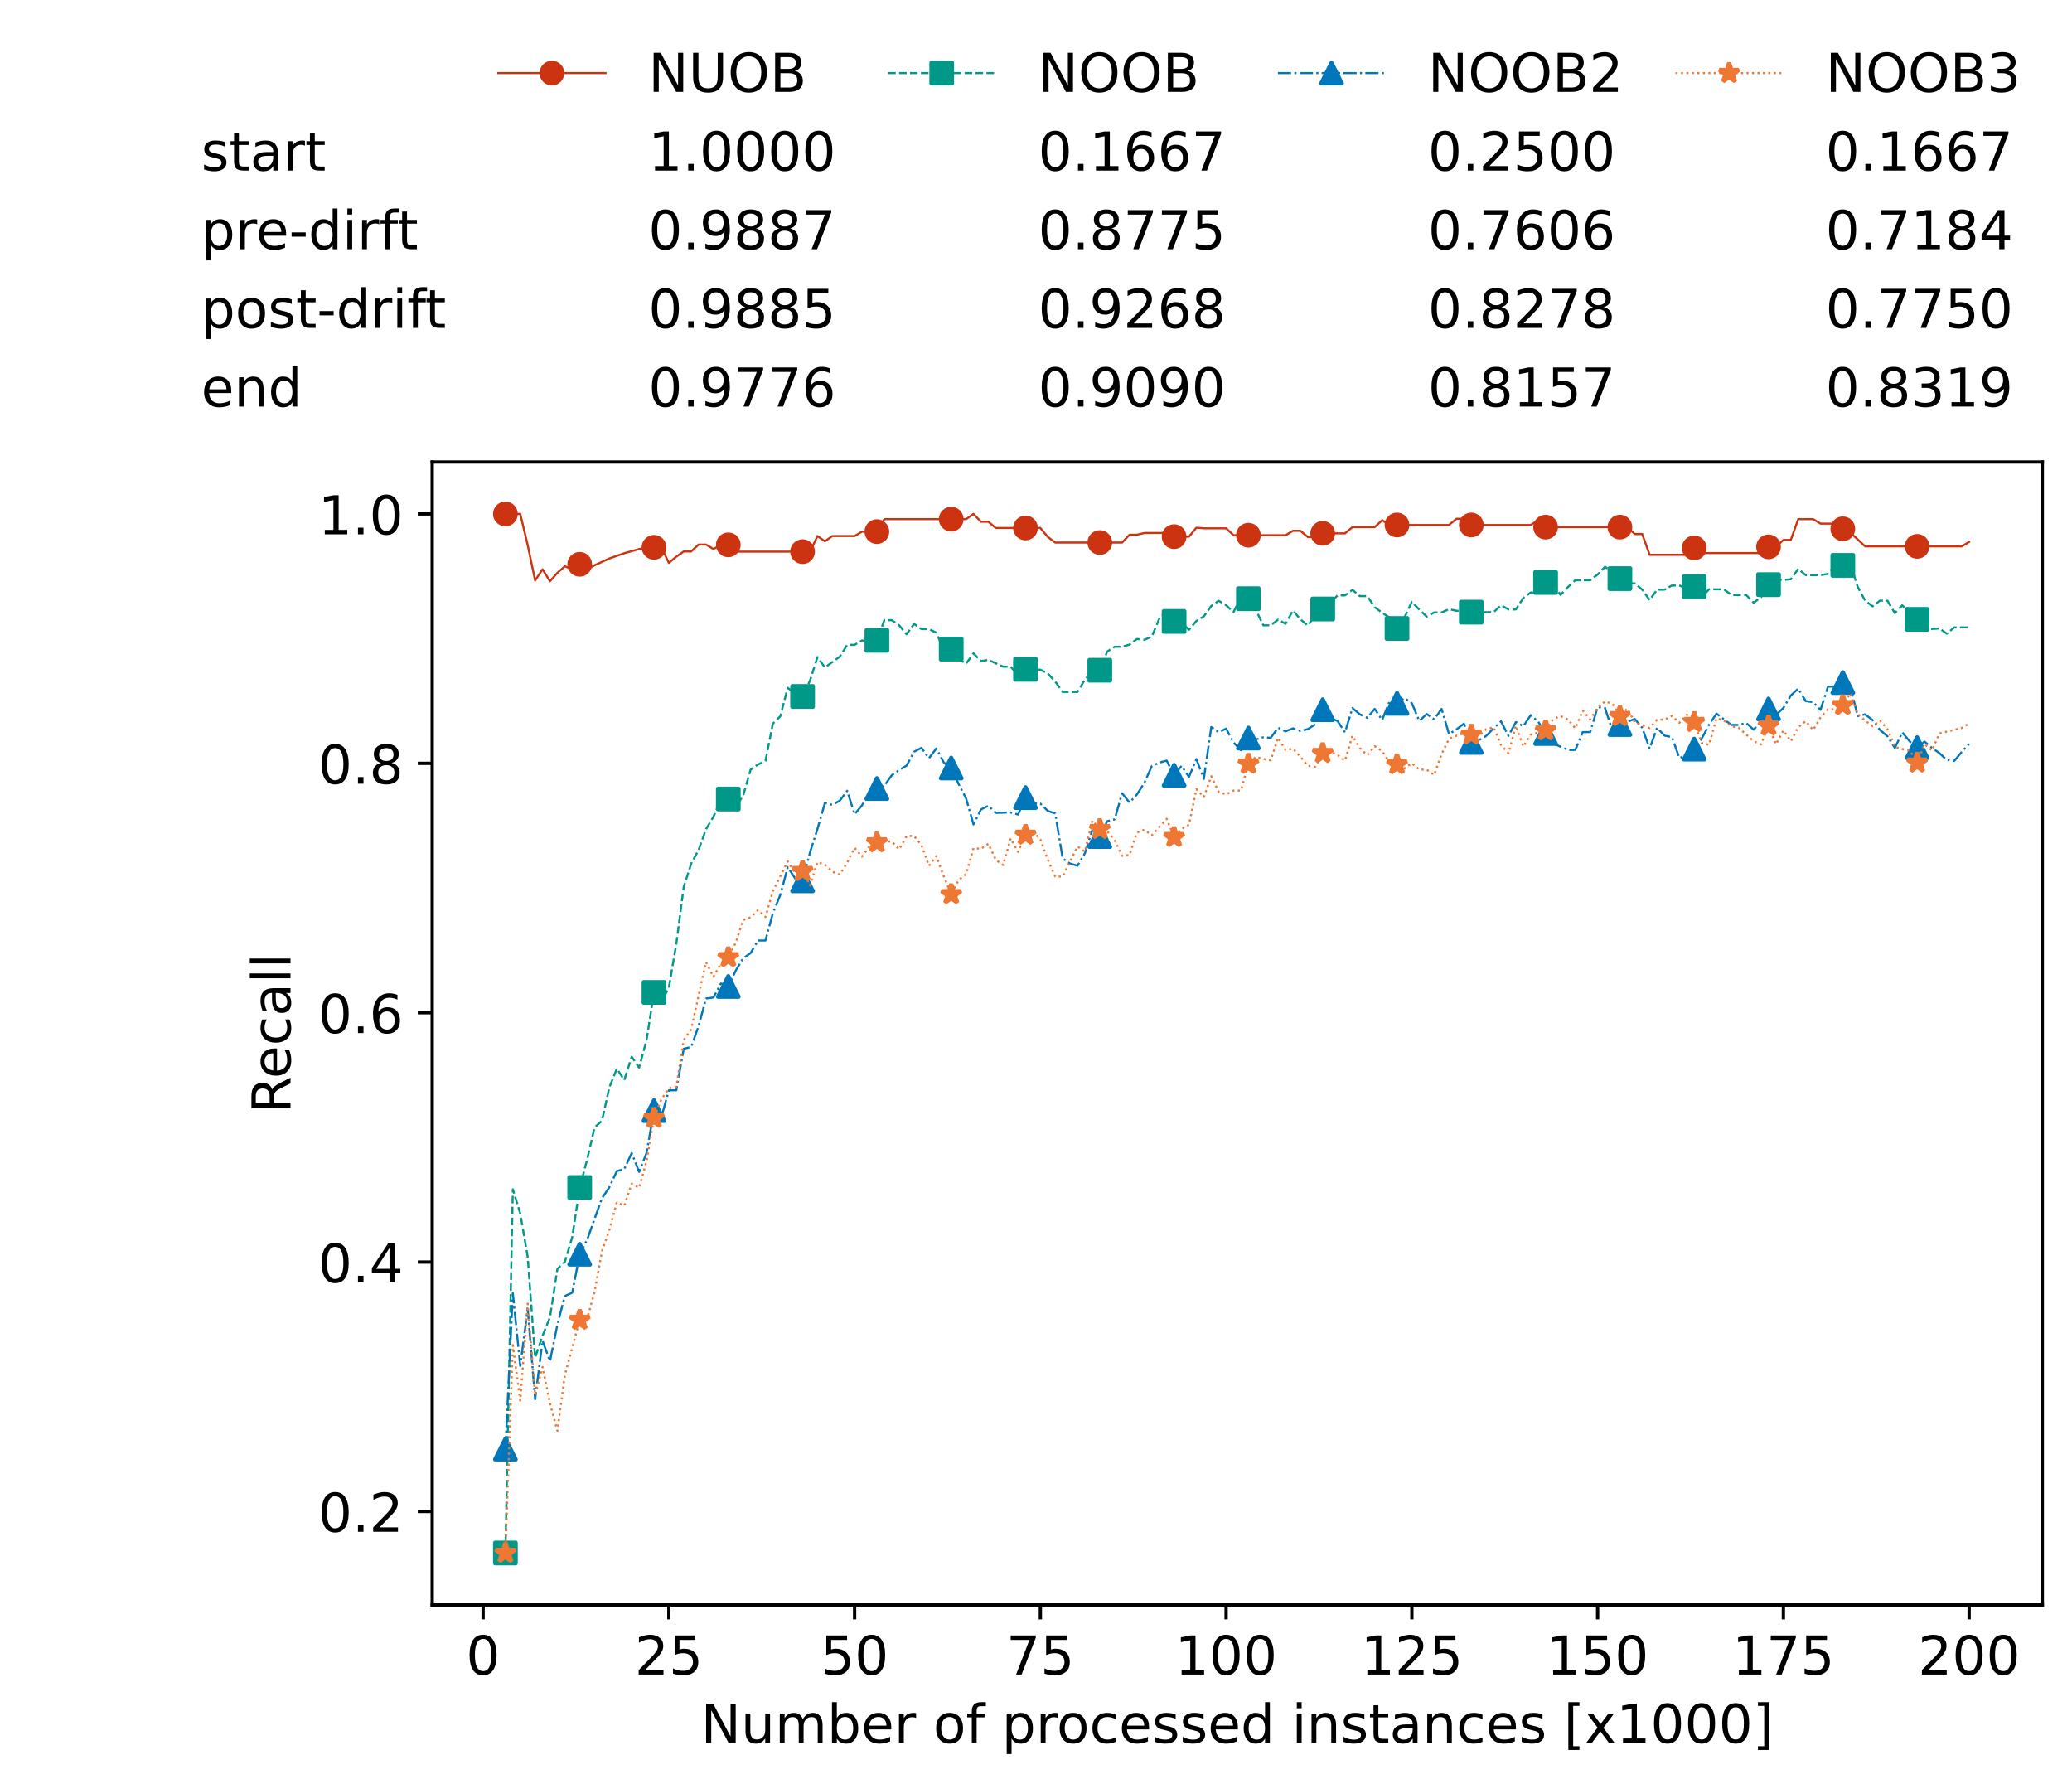 <?xml version="1.0" encoding="utf-8" standalone="no"?>
<!DOCTYPE svg PUBLIC "-//W3C//DTD SVG 1.1//EN"
  "http://www.w3.org/Graphics/SVG/1.1/DTD/svg11.dtd">
<!-- Created with matplotlib (https://matplotlib.org/) -->
<svg height="432.615pt" version="1.1" viewBox="0 0 502.65 432.615" width="502.65pt" xmlns="http://www.w3.org/2000/svg" xmlns:xlink="http://www.w3.org/1999/xlink">
 <defs>
  <style type="text/css">*{stroke-linecap:butt;stroke-linejoin:round;}</style>
 </defs>
 <g id="figure_1">
  <g id="patch_1">
   <path d="M 0 432.615 
L 502.65 432.615 
L 502.65 0 
L 0 0 
z
" style="fill:#ffffff;"/>
  </g>
  <g id="axes_1">
   <g id="patch_2">
    <path d="M 104.85 389.252 
L 495.45 389.252 
L 495.45 112.052 
L 104.85 112.052 
z
" style="fill:#ffffff;"/>
   </g>
   <g id="matplotlib.axis_1">
    <g id="xtick_1">
     <g id="line2d_1">
      <defs>
       <path d="M 0 0 
L 0 3.5 
" id="m9c3fe4a013" style="stroke:#000000;stroke-width:0.8;"/>
      </defs>
      <g>
       <use style="stroke:#000000;stroke-width:0.8;" x="117.197" xlink:href="#m9c3fe4a013" y="389.252"/>
      </g>
     </g>
     <g id="text_1">
      <!-- 0 -->
      <g transform="translate(113.061 406.13)scale(0.13 -0.13)">
       <defs>
        <path d="M 31.781 66.406 
Q 24.172 66.406 20.328 58.906 
Q 16.5 51.422 16.5 36.375 
Q 16.5 21.391 20.328 13.891 
Q 24.172 6.391 31.781 6.391 
Q 39.453 6.391 43.281 13.891 
Q 47.125 21.391 47.125 36.375 
Q 47.125 51.422 43.281 58.906 
Q 39.453 66.406 31.781 66.406 
z
M 31.781 74.219 
Q 44.047 74.219 50.516 64.516 
Q 56.984 54.828 56.984 36.375 
Q 56.984 17.969 50.516 8.266 
Q 44.047 -1.422 31.781 -1.422 
Q 19.531 -1.422 13.062 8.266 
Q 6.594 17.969 6.594 36.375 
Q 6.594 54.828 13.062 64.516 
Q 19.531 74.219 31.781 74.219 
z
" id="DejaVuSans-48"/>
       </defs>
       <use xlink:href="#DejaVuSans-48"/>
      </g>
     </g>
    </g>
    <g id="xtick_2">
     <g id="line2d_2">
      <g>
       <use style="stroke:#000000;stroke-width:0.8;" x="162.259" xlink:href="#m9c3fe4a013" y="389.252"/>
      </g>
     </g>
     <g id="text_2">
      <!-- 25 -->
      <g transform="translate(153.988 406.13)scale(0.13 -0.13)">
       <defs>
        <path d="M 19.188 8.297 
L 53.609 8.297 
L 53.609 0 
L 7.328 0 
L 7.328 8.297 
Q 12.938 14.109 22.625 23.891 
Q 32.328 33.688 34.812 36.531 
Q 39.547 41.844 41.422 45.531 
Q 43.312 49.219 43.312 52.781 
Q 43.312 58.594 39.234 62.25 
Q 35.156 65.922 28.609 65.922 
Q 23.969 65.922 18.812 64.312 
Q 13.672 62.703 7.812 59.422 
L 7.812 69.391 
Q 13.766 71.781 18.938 73 
Q 24.125 74.219 28.422 74.219 
Q 39.75 74.219 46.484 68.547 
Q 53.219 62.891 53.219 53.422 
Q 53.219 48.922 51.531 44.891 
Q 49.859 40.875 45.406 35.406 
Q 44.188 33.984 37.641 27.219 
Q 31.109 20.453 19.188 8.297 
z
" id="DejaVuSans-50"/>
        <path d="M 10.797 72.906 
L 49.516 72.906 
L 49.516 64.594 
L 19.828 64.594 
L 19.828 46.734 
Q 21.969 47.469 24.109 47.828 
Q 26.266 48.188 28.422 48.188 
Q 40.625 48.188 47.75 41.5 
Q 54.891 34.812 54.891 23.391 
Q 54.891 11.625 47.562 5.094 
Q 40.234 -1.422 26.906 -1.422 
Q 22.312 -1.422 17.547 -0.641 
Q 12.797 0.141 7.719 1.703 
L 7.719 11.625 
Q 12.109 9.234 16.797 8.062 
Q 21.484 6.891 26.703 6.891 
Q 35.156 6.891 40.078 11.328 
Q 45.016 15.766 45.016 23.391 
Q 45.016 31 40.078 35.438 
Q 35.156 39.891 26.703 39.891 
Q 22.75 39.891 18.812 39.016 
Q 14.891 38.141 10.797 36.281 
z
" id="DejaVuSans-53"/>
       </defs>
       <use xlink:href="#DejaVuSans-50"/>
       <use x="63.623" xlink:href="#DejaVuSans-53"/>
      </g>
     </g>
    </g>
    <g id="xtick_3">
     <g id="line2d_3">
      <g>
       <use style="stroke:#000000;stroke-width:0.8;" x="207.322" xlink:href="#m9c3fe4a013" y="389.252"/>
      </g>
     </g>
     <g id="text_3">
      <!-- 50 -->
      <g transform="translate(199.05 406.13)scale(0.13 -0.13)">
       <use xlink:href="#DejaVuSans-53"/>
       <use x="63.623" xlink:href="#DejaVuSans-48"/>
      </g>
     </g>
    </g>
    <g id="xtick_4">
     <g id="line2d_4">
      <g>
       <use style="stroke:#000000;stroke-width:0.8;" x="252.384" xlink:href="#m9c3fe4a013" y="389.252"/>
      </g>
     </g>
     <g id="text_4">
      <!-- 75 -->
      <g transform="translate(244.113 406.13)scale(0.13 -0.13)">
       <defs>
        <path d="M 8.203 72.906 
L 55.078 72.906 
L 55.078 68.703 
L 28.609 0 
L 18.312 0 
L 43.219 64.594 
L 8.203 64.594 
z
" id="DejaVuSans-55"/>
       </defs>
       <use xlink:href="#DejaVuSans-55"/>
       <use x="63.623" xlink:href="#DejaVuSans-53"/>
      </g>
     </g>
    </g>
    <g id="xtick_5">
     <g id="line2d_5">
      <g>
       <use style="stroke:#000000;stroke-width:0.8;" x="297.446" xlink:href="#m9c3fe4a013" y="389.252"/>
      </g>
     </g>
     <g id="text_5">
      <!-- 100 -->
      <g transform="translate(285.039 406.13)scale(0.13 -0.13)">
       <defs>
        <path d="M 12.406 8.297 
L 28.516 8.297 
L 28.516 63.922 
L 10.984 60.406 
L 10.984 69.391 
L 28.422 72.906 
L 38.281 72.906 
L 38.281 8.297 
L 54.391 8.297 
L 54.391 0 
L 12.406 0 
z
" id="DejaVuSans-49"/>
       </defs>
       <use xlink:href="#DejaVuSans-49"/>
       <use x="63.623" xlink:href="#DejaVuSans-48"/>
       <use x="127.246" xlink:href="#DejaVuSans-48"/>
      </g>
     </g>
    </g>
    <g id="xtick_6">
     <g id="line2d_6">
      <g>
       <use style="stroke:#000000;stroke-width:0.8;" x="342.509" xlink:href="#m9c3fe4a013" y="389.252"/>
      </g>
     </g>
     <g id="text_6">
      <!-- 125 -->
      <g transform="translate(330.102 406.13)scale(0.13 -0.13)">
       <use xlink:href="#DejaVuSans-49"/>
       <use x="63.623" xlink:href="#DejaVuSans-50"/>
       <use x="127.246" xlink:href="#DejaVuSans-53"/>
      </g>
     </g>
    </g>
    <g id="xtick_7">
     <g id="line2d_7">
      <g>
       <use style="stroke:#000000;stroke-width:0.8;" x="387.571" xlink:href="#m9c3fe4a013" y="389.252"/>
      </g>
     </g>
     <g id="text_7">
      <!-- 150 -->
      <g transform="translate(375.164 406.13)scale(0.13 -0.13)">
       <use xlink:href="#DejaVuSans-49"/>
       <use x="63.623" xlink:href="#DejaVuSans-53"/>
       <use x="127.246" xlink:href="#DejaVuSans-48"/>
      </g>
     </g>
    </g>
    <g id="xtick_8">
     <g id="line2d_8">
      <g>
       <use style="stroke:#000000;stroke-width:0.8;" x="432.633" xlink:href="#m9c3fe4a013" y="389.252"/>
      </g>
     </g>
     <g id="text_8">
      <!-- 175 -->
      <g transform="translate(420.226 406.13)scale(0.13 -0.13)">
       <use xlink:href="#DejaVuSans-49"/>
       <use x="63.623" xlink:href="#DejaVuSans-55"/>
       <use x="127.246" xlink:href="#DejaVuSans-53"/>
      </g>
     </g>
    </g>
    <g id="xtick_9">
     <g id="line2d_9">
      <g>
       <use style="stroke:#000000;stroke-width:0.8;" x="477.695" xlink:href="#m9c3fe4a013" y="389.252"/>
      </g>
     </g>
     <g id="text_9">
      <!-- 200 -->
      <g transform="translate(465.289 406.13)scale(0.13 -0.13)">
       <use xlink:href="#DejaVuSans-50"/>
       <use x="63.623" xlink:href="#DejaVuSans-48"/>
       <use x="127.246" xlink:href="#DejaVuSans-48"/>
      </g>
     </g>
    </g>
    <g id="text_10">
     <!-- Number of processed instances [x1000] -->
     <g transform="translate(170.025 422.711)scale(0.13 -0.13)">
      <defs>
       <path d="M 9.812 72.906 
L 23.094 72.906 
L 55.422 11.922 
L 55.422 72.906 
L 64.984 72.906 
L 64.984 0 
L 51.703 0 
L 19.391 60.984 
L 19.391 0 
L 9.812 0 
z
" id="DejaVuSans-78"/>
       <path d="M 8.5 21.578 
L 8.5 54.688 
L 17.484 54.688 
L 17.484 21.922 
Q 17.484 14.156 20.5 10.266 
Q 23.531 6.391 29.594 6.391 
Q 36.859 6.391 41.078 11.031 
Q 45.312 15.672 45.312 23.688 
L 45.312 54.688 
L 54.297 54.688 
L 54.297 0 
L 45.312 0 
L 45.312 8.406 
Q 42.047 3.422 37.719 1 
Q 33.406 -1.422 27.688 -1.422 
Q 18.266 -1.422 13.375 4.438 
Q 8.5 10.297 8.5 21.578 
z
M 31.109 56 
z
" id="DejaVuSans-117"/>
       <path d="M 52 44.188 
Q 55.375 50.25 60.062 53.125 
Q 64.75 56 71.094 56 
Q 79.641 56 84.281 50.016 
Q 88.922 44.047 88.922 33.016 
L 88.922 0 
L 79.891 0 
L 79.891 32.719 
Q 79.891 40.578 77.094 44.375 
Q 74.312 48.188 68.609 48.188 
Q 61.625 48.188 57.562 43.547 
Q 53.516 38.922 53.516 30.906 
L 53.516 0 
L 44.484 0 
L 44.484 32.719 
Q 44.484 40.625 41.703 44.406 
Q 38.922 48.188 33.109 48.188 
Q 26.219 48.188 22.156 43.531 
Q 18.109 38.875 18.109 30.906 
L 18.109 0 
L 9.078 0 
L 9.078 54.688 
L 18.109 54.688 
L 18.109 46.188 
Q 21.188 51.219 25.484 53.609 
Q 29.781 56 35.688 56 
Q 41.656 56 45.828 52.969 
Q 50 49.953 52 44.188 
z
" id="DejaVuSans-109"/>
       <path d="M 48.688 27.297 
Q 48.688 37.203 44.609 42.844 
Q 40.531 48.484 33.406 48.484 
Q 26.266 48.484 22.188 42.844 
Q 18.109 37.203 18.109 27.297 
Q 18.109 17.391 22.188 11.75 
Q 26.266 6.109 33.406 6.109 
Q 40.531 6.109 44.609 11.75 
Q 48.688 17.391 48.688 27.297 
z
M 18.109 46.391 
Q 20.953 51.266 25.266 53.625 
Q 29.594 56 35.594 56 
Q 45.562 56 51.781 48.094 
Q 58.016 40.188 58.016 27.297 
Q 58.016 14.406 51.781 6.484 
Q 45.562 -1.422 35.594 -1.422 
Q 29.594 -1.422 25.266 0.953 
Q 20.953 3.328 18.109 8.203 
L 18.109 0 
L 9.078 0 
L 9.078 75.984 
L 18.109 75.984 
z
" id="DejaVuSans-98"/>
       <path d="M 56.203 29.594 
L 56.203 25.203 
L 14.891 25.203 
Q 15.484 15.922 20.484 11.062 
Q 25.484 6.203 34.422 6.203 
Q 39.594 6.203 44.453 7.469 
Q 49.312 8.734 54.109 11.281 
L 54.109 2.781 
Q 49.266 0.734 44.188 -0.344 
Q 39.109 -1.422 33.891 -1.422 
Q 20.797 -1.422 13.156 6.188 
Q 5.516 13.812 5.516 26.812 
Q 5.516 40.234 12.766 48.109 
Q 20.016 56 32.328 56 
Q 43.359 56 49.781 48.891 
Q 56.203 41.797 56.203 29.594 
z
M 47.219 32.234 
Q 47.125 39.594 43.094 43.984 
Q 39.062 48.391 32.422 48.391 
Q 24.906 48.391 20.391 44.141 
Q 15.875 39.891 15.188 32.172 
z
" id="DejaVuSans-101"/>
       <path d="M 41.109 46.297 
Q 39.594 47.172 37.812 47.578 
Q 36.031 48 33.891 48 
Q 26.266 48 22.188 43.047 
Q 18.109 38.094 18.109 28.812 
L 18.109 0 
L 9.078 0 
L 9.078 54.688 
L 18.109 54.688 
L 18.109 46.188 
Q 20.953 51.172 25.484 53.578 
Q 30.031 56 36.531 56 
Q 37.453 56 38.578 55.875 
Q 39.703 55.766 41.062 55.516 
z
" id="DejaVuSans-114"/>
       <path id="DejaVuSans-32"/>
       <path d="M 30.609 48.391 
Q 23.391 48.391 19.188 42.75 
Q 14.984 37.109 14.984 27.297 
Q 14.984 17.484 19.156 11.844 
Q 23.344 6.203 30.609 6.203 
Q 37.797 6.203 41.984 11.859 
Q 46.188 17.531 46.188 27.297 
Q 46.188 37.016 41.984 42.703 
Q 37.797 48.391 30.609 48.391 
z
M 30.609 56 
Q 42.328 56 49.016 48.375 
Q 55.719 40.766 55.719 27.297 
Q 55.719 13.875 49.016 6.219 
Q 42.328 -1.422 30.609 -1.422 
Q 18.844 -1.422 12.172 6.219 
Q 5.516 13.875 5.516 27.297 
Q 5.516 40.766 12.172 48.375 
Q 18.844 56 30.609 56 
z
" id="DejaVuSans-111"/>
       <path d="M 37.109 75.984 
L 37.109 68.5 
L 28.516 68.5 
Q 23.688 68.5 21.797 66.547 
Q 19.922 64.594 19.922 59.516 
L 19.922 54.688 
L 34.719 54.688 
L 34.719 47.703 
L 19.922 47.703 
L 19.922 0 
L 10.891 0 
L 10.891 47.703 
L 2.297 47.703 
L 2.297 54.688 
L 10.891 54.688 
L 10.891 58.5 
Q 10.891 67.625 15.141 71.797 
Q 19.391 75.984 28.609 75.984 
z
" id="DejaVuSans-102"/>
       <path d="M 18.109 8.203 
L 18.109 -20.797 
L 9.078 -20.797 
L 9.078 54.688 
L 18.109 54.688 
L 18.109 46.391 
Q 20.953 51.266 25.266 53.625 
Q 29.594 56 35.594 56 
Q 45.562 56 51.781 48.094 
Q 58.016 40.188 58.016 27.297 
Q 58.016 14.406 51.781 6.484 
Q 45.562 -1.422 35.594 -1.422 
Q 29.594 -1.422 25.266 0.953 
Q 20.953 3.328 18.109 8.203 
z
M 48.688 27.297 
Q 48.688 37.203 44.609 42.844 
Q 40.531 48.484 33.406 48.484 
Q 26.266 48.484 22.188 42.844 
Q 18.109 37.203 18.109 27.297 
Q 18.109 17.391 22.188 11.75 
Q 26.266 6.109 33.406 6.109 
Q 40.531 6.109 44.609 11.75 
Q 48.688 17.391 48.688 27.297 
z
" id="DejaVuSans-112"/>
       <path d="M 48.781 52.594 
L 48.781 44.188 
Q 44.969 46.297 41.141 47.344 
Q 37.312 48.391 33.406 48.391 
Q 24.656 48.391 19.812 42.844 
Q 14.984 37.312 14.984 27.297 
Q 14.984 17.281 19.812 11.734 
Q 24.656 6.203 33.406 6.203 
Q 37.312 6.203 41.141 7.25 
Q 44.969 8.297 48.781 10.406 
L 48.781 2.094 
Q 45.016 0.344 40.984 -0.531 
Q 36.969 -1.422 32.422 -1.422 
Q 20.062 -1.422 12.781 6.344 
Q 5.516 14.109 5.516 27.297 
Q 5.516 40.672 12.859 48.328 
Q 20.219 56 33.016 56 
Q 37.156 56 41.109 55.141 
Q 45.062 54.297 48.781 52.594 
z
" id="DejaVuSans-99"/>
       <path d="M 44.281 53.078 
L 44.281 44.578 
Q 40.484 46.531 36.375 47.5 
Q 32.281 48.484 27.875 48.484 
Q 21.188 48.484 17.844 46.438 
Q 14.5 44.391 14.5 40.281 
Q 14.5 37.156 16.891 35.375 
Q 19.281 33.594 26.516 31.984 
L 29.594 31.297 
Q 39.156 29.25 43.188 25.516 
Q 47.219 21.781 47.219 15.094 
Q 47.219 7.469 41.188 3.016 
Q 35.156 -1.422 24.609 -1.422 
Q 20.219 -1.422 15.453 -0.562 
Q 10.688 0.297 5.422 2 
L 5.422 11.281 
Q 10.406 8.688 15.234 7.391 
Q 20.062 6.109 24.812 6.109 
Q 31.156 6.109 34.562 8.281 
Q 37.984 10.453 37.984 14.406 
Q 37.984 18.062 35.516 20.016 
Q 33.062 21.969 24.703 23.781 
L 21.578 24.516 
Q 13.234 26.266 9.516 29.906 
Q 5.812 33.547 5.812 39.891 
Q 5.812 47.609 11.281 51.797 
Q 16.75 56 26.812 56 
Q 31.781 56 36.172 55.266 
Q 40.578 54.547 44.281 53.078 
z
" id="DejaVuSans-115"/>
       <path d="M 45.406 46.391 
L 45.406 75.984 
L 54.391 75.984 
L 54.391 0 
L 45.406 0 
L 45.406 8.203 
Q 42.578 3.328 38.25 0.953 
Q 33.938 -1.422 27.875 -1.422 
Q 17.969 -1.422 11.734 6.484 
Q 5.516 14.406 5.516 27.297 
Q 5.516 40.188 11.734 48.094 
Q 17.969 56 27.875 56 
Q 33.938 56 38.25 53.625 
Q 42.578 51.266 45.406 46.391 
z
M 14.797 27.297 
Q 14.797 17.391 18.875 11.75 
Q 22.953 6.109 30.078 6.109 
Q 37.203 6.109 41.297 11.75 
Q 45.406 17.391 45.406 27.297 
Q 45.406 37.203 41.297 42.844 
Q 37.203 48.484 30.078 48.484 
Q 22.953 48.484 18.875 42.844 
Q 14.797 37.203 14.797 27.297 
z
" id="DejaVuSans-100"/>
       <path d="M 9.422 54.688 
L 18.406 54.688 
L 18.406 0 
L 9.422 0 
z
M 9.422 75.984 
L 18.406 75.984 
L 18.406 64.594 
L 9.422 64.594 
z
" id="DejaVuSans-105"/>
       <path d="M 54.891 33.016 
L 54.891 0 
L 45.906 0 
L 45.906 32.719 
Q 45.906 40.484 42.875 44.328 
Q 39.844 48.188 33.797 48.188 
Q 26.516 48.188 22.312 43.547 
Q 18.109 38.922 18.109 30.906 
L 18.109 0 
L 9.078 0 
L 9.078 54.688 
L 18.109 54.688 
L 18.109 46.188 
Q 21.344 51.125 25.703 53.562 
Q 30.078 56 35.797 56 
Q 45.219 56 50.047 50.172 
Q 54.891 44.344 54.891 33.016 
z
" id="DejaVuSans-110"/>
       <path d="M 18.312 70.219 
L 18.312 54.688 
L 36.812 54.688 
L 36.812 47.703 
L 18.312 47.703 
L 18.312 18.016 
Q 18.312 11.328 20.141 9.422 
Q 21.969 7.516 27.594 7.516 
L 36.812 7.516 
L 36.812 0 
L 27.594 0 
Q 17.188 0 13.234 3.875 
Q 9.281 7.766 9.281 18.016 
L 9.281 47.703 
L 2.688 47.703 
L 2.688 54.688 
L 9.281 54.688 
L 9.281 70.219 
z
" id="DejaVuSans-116"/>
       <path d="M 34.281 27.484 
Q 23.391 27.484 19.188 25 
Q 14.984 22.516 14.984 16.5 
Q 14.984 11.719 18.141 8.906 
Q 21.297 6.109 26.703 6.109 
Q 34.188 6.109 38.703 11.406 
Q 43.219 16.703 43.219 25.484 
L 43.219 27.484 
z
M 52.203 31.203 
L 52.203 0 
L 43.219 0 
L 43.219 8.297 
Q 40.141 3.328 35.547 0.953 
Q 30.953 -1.422 24.312 -1.422 
Q 15.922 -1.422 10.953 3.297 
Q 6 8.016 6 15.922 
Q 6 25.141 12.172 29.828 
Q 18.359 34.516 30.609 34.516 
L 43.219 34.516 
L 43.219 35.406 
Q 43.219 41.609 39.141 45 
Q 35.062 48.391 27.688 48.391 
Q 23 48.391 18.547 47.266 
Q 14.109 46.141 10.016 43.891 
L 10.016 52.203 
Q 14.938 54.109 19.578 55.047 
Q 24.219 56 28.609 56 
Q 40.484 56 46.344 49.844 
Q 52.203 43.703 52.203 31.203 
z
" id="DejaVuSans-97"/>
       <path d="M 8.594 75.984 
L 29.297 75.984 
L 29.297 69 
L 17.578 69 
L 17.578 -6.203 
L 29.297 -6.203 
L 29.297 -13.188 
L 8.594 -13.188 
z
" id="DejaVuSans-91"/>
       <path d="M 54.891 54.688 
L 35.109 28.078 
L 55.906 0 
L 45.312 0 
L 29.391 21.484 
L 13.484 0 
L 2.875 0 
L 24.125 28.609 
L 4.688 54.688 
L 15.281 54.688 
L 29.781 35.203 
L 44.281 54.688 
z
" id="DejaVuSans-120"/>
       <path d="M 30.422 75.984 
L 30.422 -13.188 
L 9.719 -13.188 
L 9.719 -6.203 
L 21.391 -6.203 
L 21.391 69 
L 9.719 69 
L 9.719 75.984 
z
" id="DejaVuSans-93"/>
      </defs>
      <use xlink:href="#DejaVuSans-78"/>
      <use x="74.805" xlink:href="#DejaVuSans-117"/>
      <use x="138.184" xlink:href="#DejaVuSans-109"/>
      <use x="235.596" xlink:href="#DejaVuSans-98"/>
      <use x="299.072" xlink:href="#DejaVuSans-101"/>
      <use x="360.596" xlink:href="#DejaVuSans-114"/>
      <use x="401.709" xlink:href="#DejaVuSans-32"/>
      <use x="433.496" xlink:href="#DejaVuSans-111"/>
      <use x="494.678" xlink:href="#DejaVuSans-102"/>
      <use x="529.883" xlink:href="#DejaVuSans-32"/>
      <use x="561.67" xlink:href="#DejaVuSans-112"/>
      <use x="625.146" xlink:href="#DejaVuSans-114"/>
      <use x="664.01" xlink:href="#DejaVuSans-111"/>
      <use x="725.191" xlink:href="#DejaVuSans-99"/>
      <use x="780.172" xlink:href="#DejaVuSans-101"/>
      <use x="841.695" xlink:href="#DejaVuSans-115"/>
      <use x="893.795" xlink:href="#DejaVuSans-115"/>
      <use x="945.895" xlink:href="#DejaVuSans-101"/>
      <use x="1007.418" xlink:href="#DejaVuSans-100"/>
      <use x="1070.895" xlink:href="#DejaVuSans-32"/>
      <use x="1102.682" xlink:href="#DejaVuSans-105"/>
      <use x="1130.465" xlink:href="#DejaVuSans-110"/>
      <use x="1193.844" xlink:href="#DejaVuSans-115"/>
      <use x="1245.943" xlink:href="#DejaVuSans-116"/>
      <use x="1285.152" xlink:href="#DejaVuSans-97"/>
      <use x="1346.432" xlink:href="#DejaVuSans-110"/>
      <use x="1409.811" xlink:href="#DejaVuSans-99"/>
      <use x="1464.791" xlink:href="#DejaVuSans-101"/>
      <use x="1526.314" xlink:href="#DejaVuSans-115"/>
      <use x="1578.414" xlink:href="#DejaVuSans-32"/>
      <use x="1610.201" xlink:href="#DejaVuSans-91"/>
      <use x="1649.215" xlink:href="#DejaVuSans-120"/>
      <use x="1708.395" xlink:href="#DejaVuSans-49"/>
      <use x="1772.018" xlink:href="#DejaVuSans-48"/>
      <use x="1835.641" xlink:href="#DejaVuSans-48"/>
      <use x="1899.264" xlink:href="#DejaVuSans-48"/>
      <use x="1962.887" xlink:href="#DejaVuSans-93"/>
     </g>
    </g>
   </g>
   <g id="matplotlib.axis_2">
    <g id="ytick_1">
     <g id="line2d_10">
      <defs>
       <path d="M 0 0 
L -3.5 0 
" id="m7c4a8add84" style="stroke:#000000;stroke-width:0.8;"/>
      </defs>
      <g>
       <use style="stroke:#000000;stroke-width:0.8;" x="104.85" xlink:href="#m7c4a8add84" y="366.572"/>
      </g>
     </g>
     <g id="text_11">
      <!-- 0.2 -->
      <g transform="translate(77.176 371.511)scale(0.13 -0.13)">
       <defs>
        <path d="M 10.688 12.406 
L 21 12.406 
L 21 0 
L 10.688 0 
z
" id="DejaVuSans-46"/>
       </defs>
       <use xlink:href="#DejaVuSans-48"/>
       <use x="63.623" xlink:href="#DejaVuSans-46"/>
       <use x="95.41" xlink:href="#DejaVuSans-50"/>
      </g>
     </g>
    </g>
    <g id="ytick_2">
     <g id="line2d_11">
      <g>
       <use style="stroke:#000000;stroke-width:0.8;" x="104.85" xlink:href="#m7c4a8add84" y="306.092"/>
      </g>
     </g>
     <g id="text_12">
      <!-- 0.4 -->
      <g transform="translate(77.176 311.031)scale(0.13 -0.13)">
       <defs>
        <path d="M 37.797 64.312 
L 12.891 25.391 
L 37.797 25.391 
z
M 35.203 72.906 
L 47.609 72.906 
L 47.609 25.391 
L 58.016 25.391 
L 58.016 17.188 
L 47.609 17.188 
L 47.609 0 
L 37.797 0 
L 37.797 17.188 
L 4.891 17.188 
L 4.891 26.703 
z
" id="DejaVuSans-52"/>
       </defs>
       <use xlink:href="#DejaVuSans-48"/>
       <use x="63.623" xlink:href="#DejaVuSans-46"/>
       <use x="95.41" xlink:href="#DejaVuSans-52"/>
      </g>
     </g>
    </g>
    <g id="ytick_3">
     <g id="line2d_12">
      <g>
       <use style="stroke:#000000;stroke-width:0.8;" x="104.85" xlink:href="#m7c4a8add84" y="245.612"/>
      </g>
     </g>
     <g id="text_13">
      <!-- 0.6 -->
      <g transform="translate(77.176 250.551)scale(0.13 -0.13)">
       <defs>
        <path d="M 33.016 40.375 
Q 26.375 40.375 22.484 35.828 
Q 18.609 31.297 18.609 23.391 
Q 18.609 15.531 22.484 10.953 
Q 26.375 6.391 33.016 6.391 
Q 39.656 6.391 43.531 10.953 
Q 47.406 15.531 47.406 23.391 
Q 47.406 31.297 43.531 35.828 
Q 39.656 40.375 33.016 40.375 
z
M 52.594 71.297 
L 52.594 62.312 
Q 48.875 64.062 45.094 64.984 
Q 41.312 65.922 37.594 65.922 
Q 27.828 65.922 22.672 59.328 
Q 17.531 52.734 16.797 39.406 
Q 19.672 43.656 24.016 45.922 
Q 28.375 48.188 33.594 48.188 
Q 44.578 48.188 50.953 41.516 
Q 57.328 34.859 57.328 23.391 
Q 57.328 12.156 50.688 5.359 
Q 44.047 -1.422 33.016 -1.422 
Q 20.359 -1.422 13.672 8.266 
Q 6.984 17.969 6.984 36.375 
Q 6.984 53.656 15.188 63.938 
Q 23.391 74.219 37.203 74.219 
Q 40.922 74.219 44.703 73.484 
Q 48.484 72.75 52.594 71.297 
z
" id="DejaVuSans-54"/>
       </defs>
       <use xlink:href="#DejaVuSans-48"/>
       <use x="63.623" xlink:href="#DejaVuSans-46"/>
       <use x="95.41" xlink:href="#DejaVuSans-54"/>
      </g>
     </g>
    </g>
    <g id="ytick_4">
     <g id="line2d_13">
      <g>
       <use style="stroke:#000000;stroke-width:0.8;" x="104.85" xlink:href="#m7c4a8add84" y="185.132"/>
      </g>
     </g>
     <g id="text_14">
      <!-- 0.8 -->
      <g transform="translate(77.176 190.071)scale(0.13 -0.13)">
       <defs>
        <path d="M 31.781 34.625 
Q 24.75 34.625 20.719 30.859 
Q 16.703 27.094 16.703 20.516 
Q 16.703 13.922 20.719 10.156 
Q 24.75 6.391 31.781 6.391 
Q 38.812 6.391 42.859 10.172 
Q 46.922 13.969 46.922 20.516 
Q 46.922 27.094 42.891 30.859 
Q 38.875 34.625 31.781 34.625 
z
M 21.922 38.812 
Q 15.578 40.375 12.031 44.719 
Q 8.5 49.078 8.5 55.328 
Q 8.5 64.062 14.719 69.141 
Q 20.953 74.219 31.781 74.219 
Q 42.672 74.219 48.875 69.141 
Q 55.078 64.062 55.078 55.328 
Q 55.078 49.078 51.531 44.719 
Q 48 40.375 41.703 38.812 
Q 48.828 37.156 52.797 32.312 
Q 56.781 27.484 56.781 20.516 
Q 56.781 9.906 50.312 4.234 
Q 43.844 -1.422 31.781 -1.422 
Q 19.734 -1.422 13.25 4.234 
Q 6.781 9.906 6.781 20.516 
Q 6.781 27.484 10.781 32.312 
Q 14.797 37.156 21.922 38.812 
z
M 18.312 54.391 
Q 18.312 48.734 21.844 45.562 
Q 25.391 42.391 31.781 42.391 
Q 38.141 42.391 41.719 45.562 
Q 45.312 48.734 45.312 54.391 
Q 45.312 60.062 41.719 63.234 
Q 38.141 66.406 31.781 66.406 
Q 25.391 66.406 21.844 63.234 
Q 18.312 60.062 18.312 54.391 
z
" id="DejaVuSans-56"/>
       </defs>
       <use xlink:href="#DejaVuSans-48"/>
       <use x="63.623" xlink:href="#DejaVuSans-46"/>
       <use x="95.41" xlink:href="#DejaVuSans-56"/>
      </g>
     </g>
    </g>
    <g id="ytick_5">
     <g id="line2d_14">
      <g>
       <use style="stroke:#000000;stroke-width:0.8;" x="104.85" xlink:href="#m7c4a8add84" y="124.652"/>
      </g>
     </g>
     <g id="text_15">
      <!-- 1.0 -->
      <g transform="translate(77.176 129.591)scale(0.13 -0.13)">
       <use xlink:href="#DejaVuSans-49"/>
       <use x="63.623" xlink:href="#DejaVuSans-46"/>
       <use x="95.41" xlink:href="#DejaVuSans-48"/>
      </g>
     </g>
    </g>
    <g id="text_16">
     <!-- Recall -->
     <g transform="translate(70.472 270.044)rotate(-90)scale(0.13 -0.13)">
      <defs>
       <path d="M 44.391 34.188 
Q 47.562 33.109 50.562 29.594 
Q 53.562 26.078 56.594 19.922 
L 66.609 0 
L 56 0 
L 46.688 18.703 
Q 43.062 26.031 39.672 28.422 
Q 36.281 30.812 30.422 30.812 
L 19.672 30.812 
L 19.672 0 
L 9.812 0 
L 9.812 72.906 
L 32.078 72.906 
Q 44.578 72.906 50.734 67.672 
Q 56.891 62.453 56.891 51.906 
Q 56.891 45.016 53.688 40.469 
Q 50.484 35.938 44.391 34.188 
z
M 19.672 64.797 
L 19.672 38.922 
L 32.078 38.922 
Q 39.203 38.922 42.844 42.219 
Q 46.484 45.516 46.484 51.906 
Q 46.484 58.297 42.844 61.547 
Q 39.203 64.797 32.078 64.797 
z
" id="DejaVuSans-82"/>
       <path d="M 9.422 75.984 
L 18.406 75.984 
L 18.406 0 
L 9.422 0 
z
" id="DejaVuSans-108"/>
      </defs>
      <use xlink:href="#DejaVuSans-82"/>
      <use x="64.982" xlink:href="#DejaVuSans-101"/>
      <use x="126.506" xlink:href="#DejaVuSans-99"/>
      <use x="181.486" xlink:href="#DejaVuSans-97"/>
      <use x="242.766" xlink:href="#DejaVuSans-108"/>
      <use x="270.549" xlink:href="#DejaVuSans-108"/>
     </g>
    </g>
   </g>
   <g id="line2d_15"/>
   <g id="line2d_16"/>
   <g id="line2d_17"/>
   <g id="line2d_18"/>
   <g id="line2d_19"/>
   <g id="line2d_20">
    <path clip-path="url(#pde8c12fcfe)" d="M 122.605 124.652 
L 126.21 124.652 
L 128.012 132.212 
L 129.815 140.78 
L 131.617 138.092 
L 133.419 140.972 
L 135.222 138.932 
L 137.024 137.345 
L 138.827 138.092 
L 140.629 136.87 
L 142.432 138.143 
L 144.234 137.105 
L 147.839 135.445 
L 151.444 134.175 
L 155.049 133.172 
L 156.852 132.746 
L 160.457 132.746 
L 162.259 136.526 
L 164.062 135.014 
L 165.864 133.754 
L 167.667 133.754 
L 169.469 132.074 
L 171.272 132.074 
L 173.074 133.154 
L 174.877 132.146 
L 176.679 132.146 
L 178.482 133.796 
L 196.507 133.796 
L 198.309 130.016 
L 200.112 131.276 
L 201.914 130.016 
L 207.322 130.016 
L 209.124 128.936 
L 212.729 128.936 
L 214.532 125.912 
L 234.359 125.912 
L 236.162 124.652 
L 237.964 126.542 
L 239.767 126.542 
L 241.569 128.054 
L 252.384 128.054 
L 254.186 130.214 
L 255.989 131.588 
L 272.211 131.588 
L 274.014 129.698 
L 275.816 129.698 
L 277.619 129.266 
L 283.026 129.266 
L 284.829 130.156 
L 288.434 130.156 
L 290.236 127.996 
L 292.039 128.133 
L 297.446 128.133 
L 299.249 129.813 
L 311.866 129.813 
L 313.669 128.733 
L 315.471 128.733 
L 317.274 130.245 
L 319.076 130.245 
L 320.879 129.356 
L 326.286 129.356 
L 328.089 127.844 
L 333.496 127.844 
L 335.299 126.164 
L 337.101 127.327 
L 351.521 127.327 
L 353.324 125.815 
L 355.126 125.815 
L 356.928 127.327 
L 371.348 127.327 
L 373.151 126.164 
L 374.953 127.844 
L 394.781 127.844 
L 396.583 129.524 
L 398.386 129.524 
L 400.188 134.564 
L 409.201 134.564 
L 411.003 132.884 
L 412.806 134.144 
L 427.226 134.144 
L 429.028 132.632 
L 430.831 132.632 
L 432.633 130.952 
L 434.436 130.952 
L 436.238 125.912 
L 439.843 125.912 
L 441.646 126.992 
L 445.251 126.992 
L 447.053 128.252 
L 448.856 129.152 
L 452.461 132.512 
L 475.893 132.512 
L 477.695 131.432 
L 477.695 131.432 
" style="fill:none;stroke:#cc3311;stroke-linecap:square;stroke-width:0.5;"/>
    <defs>
     <path d="M 0 2.5 
C 0.663 2.5 1.299 2.237 1.768 1.768 
C 2.237 1.299 2.5 0.663 2.5 0 
C 2.5 -0.663 2.237 -1.299 1.768 -1.768 
C 1.299 -2.237 0.663 -2.5 0 -2.5 
C -0.663 -2.5 -1.299 -2.237 -1.768 -1.768 
C -2.237 -1.299 -2.5 -0.663 -2.5 0 
C -2.5 0.663 -2.237 1.299 -1.768 1.768 
C -1.299 2.237 -0.663 2.5 0 2.5 
z
" id="m642e2578fd" style="stroke:#cc3311;"/>
    </defs>
    <g clip-path="url(#pde8c12fcfe)">
     <use style="fill:#cc3311;stroke:#cc3311;" x="122.605" xlink:href="#m642e2578fd" y="124.652"/>
     <use style="fill:#cc3311;stroke:#cc3311;" x="140.629" xlink:href="#m642e2578fd" y="136.87"/>
     <use style="fill:#cc3311;stroke:#cc3311;" x="158.654" xlink:href="#m642e2578fd" y="132.746"/>
     <use style="fill:#cc3311;stroke:#cc3311;" x="176.679" xlink:href="#m642e2578fd" y="132.146"/>
     <use style="fill:#cc3311;stroke:#cc3311;" x="194.704" xlink:href="#m642e2578fd" y="133.796"/>
     <use style="fill:#cc3311;stroke:#cc3311;" x="212.729" xlink:href="#m642e2578fd" y="128.936"/>
     <use style="fill:#cc3311;stroke:#cc3311;" x="230.754" xlink:href="#m642e2578fd" y="125.912"/>
     <use style="fill:#cc3311;stroke:#cc3311;" x="248.779" xlink:href="#m642e2578fd" y="128.054"/>
     <use style="fill:#cc3311;stroke:#cc3311;" x="266.804" xlink:href="#m642e2578fd" y="131.588"/>
     <use style="fill:#cc3311;stroke:#cc3311;" x="284.829" xlink:href="#m642e2578fd" y="130.156"/>
     <use style="fill:#cc3311;stroke:#cc3311;" x="302.854" xlink:href="#m642e2578fd" y="129.813"/>
     <use style="fill:#cc3311;stroke:#cc3311;" x="320.879" xlink:href="#m642e2578fd" y="129.356"/>
     <use style="fill:#cc3311;stroke:#cc3311;" x="338.904" xlink:href="#m642e2578fd" y="127.327"/>
     <use style="fill:#cc3311;stroke:#cc3311;" x="356.928" xlink:href="#m642e2578fd" y="127.327"/>
     <use style="fill:#cc3311;stroke:#cc3311;" x="374.953" xlink:href="#m642e2578fd" y="127.844"/>
     <use style="fill:#cc3311;stroke:#cc3311;" x="392.978" xlink:href="#m642e2578fd" y="127.844"/>
     <use style="fill:#cc3311;stroke:#cc3311;" x="411.003" xlink:href="#m642e2578fd" y="132.884"/>
     <use style="fill:#cc3311;stroke:#cc3311;" x="429.028" xlink:href="#m642e2578fd" y="132.632"/>
     <use style="fill:#cc3311;stroke:#cc3311;" x="447.053" xlink:href="#m642e2578fd" y="128.252"/>
     <use style="fill:#cc3311;stroke:#cc3311;" x="465.078" xlink:href="#m642e2578fd" y="132.512"/>
    </g>
   </g>
   <g id="line2d_21"/>
   <g id="line2d_22"/>
   <g id="line2d_23"/>
   <g id="line2d_24"/>
   <g id="line2d_25">
    <path clip-path="url(#pde8c12fcfe)" d="M 122.605 376.652 
L 124.407 288.452 
L 126.21 294.332 
L 128.012 304.832 
L 129.815 329.276 
L 131.617 323.972 
L 133.419 319.498 
L 135.222 307.742 
L 137.024 306.065 
L 138.827 300.02 
L 140.629 288.005 
L 142.432 281.265 
L 144.234 273.447 
L 146.037 271.819 
L 147.839 263.687 
L 149.642 259.198 
L 151.444 261.956 
L 153.247 256.305 
L 155.049 258.925 
L 156.852 252.211 
L 158.654 240.691 
L 160.457 242.959 
L 162.259 239.557 
L 164.062 228.973 
L 165.864 215.113 
L 167.667 209.497 
L 169.469 206.137 
L 171.272 201.097 
L 173.074 198.097 
L 174.877 193.939 
L 176.679 193.795 
L 178.482 195.72 
L 180.284 192.971 
L 182.087 186.671 
L 183.889 185.411 
L 185.692 184.571 
L 187.494 175.499 
L 189.297 173.72 
L 191.099 166.808 
L 192.902 168.32 
L 194.704 168.92 
L 196.507 165.032 
L 198.309 159.362 
L 200.112 161.882 
L 203.717 159.278 
L 205.519 156.398 
L 207.322 156.398 
L 209.124 155.318 
L 210.927 155.948 
L 212.729 155.306 
L 214.532 150.421 
L 216.334 150.421 
L 218.137 151.681 
L 219.939 153.841 
L 221.742 151.321 
L 223.544 152.581 
L 225.347 152.581 
L 227.149 153.445 
L 228.952 157.603 
L 230.754 157.435 
L 232.557 159.811 
L 234.359 160.975 
L 236.162 158.455 
L 237.964 160.345 
L 239.767 160.039 
L 243.372 161.699 
L 245.174 161.699 
L 246.976 163.715 
L 248.779 162.34 
L 252.384 162.437 
L 254.186 163.337 
L 255.989 165.301 
L 257.791 167.821 
L 261.396 167.821 
L 263.199 164.797 
L 265.001 162.907 
L 266.804 162.558 
L 268.606 158.022 
L 270.409 156.859 
L 272.211 156.859 
L 274.014 156.343 
L 275.816 154.969 
L 277.619 155.185 
L 279.421 154.389 
L 281.224 150.069 
L 283.026 148.053 
L 284.829 150.721 
L 286.631 150.973 
L 288.434 152.752 
L 290.236 150.592 
L 292.039 149.492 
L 293.841 146.972 
L 295.644 145.712 
L 297.446 146.792 
L 299.249 148.472 
L 301.051 144.692 
L 302.854 145.209 
L 304.656 147.878 
L 306.459 151.658 
L 308.261 151.658 
L 310.064 150.283 
L 311.866 151.291 
L 313.669 148.051 
L 315.471 150.211 
L 317.274 151.723 
L 319.076 149.203 
L 322.681 146.186 
L 324.484 144.407 
L 326.286 144.407 
L 328.089 143.063 
L 329.891 144.575 
L 331.694 144.575 
L 333.496 147.275 
L 335.299 148.619 
L 337.101 149.782 
L 338.904 152.422 
L 340.706 149.754 
L 342.509 145.974 
L 344.311 147.864 
L 346.114 149.544 
L 347.916 148.536 
L 349.719 148.536 
L 351.521 147.751 
L 353.324 148.129 
L 355.126 148.129 
L 356.928 148.477 
L 362.336 148.477 
L 364.138 146.797 
L 365.941 147.805 
L 367.743 147.805 
L 369.546 145.033 
L 371.348 143.689 
L 373.151 143.901 
L 374.953 141.261 
L 376.756 141.261 
L 378.558 144.285 
L 380.361 142.395 
L 382.163 140.715 
L 385.768 140.715 
L 387.571 139.34 
L 389.373 137.45 
L 394.781 141.5 
L 396.583 141.5 
L 398.386 143.012 
L 400.188 145.532 
L 401.991 143.012 
L 403.793 143.012 
L 405.596 142.004 
L 407.398 142.004 
L 409.201 142.789 
L 411.003 142.273 
L 412.806 144.793 
L 414.608 142.932 
L 418.213 142.932 
L 420.016 144.306 
L 423.621 144.306 
L 425.423 146.196 
L 427.226 144.822 
L 429.028 141.798 
L 430.831 140.635 
L 432.633 140.635 
L 434.436 140.497 
L 436.238 137.977 
L 438.041 139.489 
L 441.646 139.489 
L 443.448 139.184 
L 445.251 137.024 
L 447.053 137.121 
L 448.856 136.761 
L 450.658 142.317 
L 452.461 145.677 
L 454.263 147.052 
L 456.066 145.677 
L 457.868 145.677 
L 459.671 148.701 
L 461.473 146.811 
L 463.276 148.701 
L 465.078 150.213 
L 466.881 152.54 
L 468.683 152.54 
L 470.485 152.425 
L 472.288 153.685 
L 474.09 152.173 
L 477.695 152.173 
L 477.695 152.173 
" style="fill:none;stroke:#009988;stroke-dasharray:1.85,0.8;stroke-dashoffset:0;stroke-width:0.5;"/>
    <defs>
     <path d="M -2.5 2.5 
L 2.5 2.5 
L 2.5 -2.5 
L -2.5 -2.5 
z
" id="m56b9e80b5d" style="stroke:#009988;stroke-linejoin:miter;"/>
    </defs>
    <g clip-path="url(#pde8c12fcfe)">
     <use style="fill:#009988;stroke:#009988;stroke-linejoin:miter;" x="122.605" xlink:href="#m56b9e80b5d" y="376.652"/>
     <use style="fill:#009988;stroke:#009988;stroke-linejoin:miter;" x="140.629" xlink:href="#m56b9e80b5d" y="288.005"/>
     <use style="fill:#009988;stroke:#009988;stroke-linejoin:miter;" x="158.654" xlink:href="#m56b9e80b5d" y="240.691"/>
     <use style="fill:#009988;stroke:#009988;stroke-linejoin:miter;" x="176.679" xlink:href="#m56b9e80b5d" y="193.795"/>
     <use style="fill:#009988;stroke:#009988;stroke-linejoin:miter;" x="194.704" xlink:href="#m56b9e80b5d" y="168.92"/>
     <use style="fill:#009988;stroke:#009988;stroke-linejoin:miter;" x="212.729" xlink:href="#m56b9e80b5d" y="155.306"/>
     <use style="fill:#009988;stroke:#009988;stroke-linejoin:miter;" x="230.754" xlink:href="#m56b9e80b5d" y="157.435"/>
     <use style="fill:#009988;stroke:#009988;stroke-linejoin:miter;" x="248.779" xlink:href="#m56b9e80b5d" y="162.34"/>
     <use style="fill:#009988;stroke:#009988;stroke-linejoin:miter;" x="266.804" xlink:href="#m56b9e80b5d" y="162.558"/>
     <use style="fill:#009988;stroke:#009988;stroke-linejoin:miter;" x="284.829" xlink:href="#m56b9e80b5d" y="150.721"/>
     <use style="fill:#009988;stroke:#009988;stroke-linejoin:miter;" x="302.854" xlink:href="#m56b9e80b5d" y="145.209"/>
     <use style="fill:#009988;stroke:#009988;stroke-linejoin:miter;" x="320.879" xlink:href="#m56b9e80b5d" y="147.698"/>
     <use style="fill:#009988;stroke:#009988;stroke-linejoin:miter;" x="338.904" xlink:href="#m56b9e80b5d" y="152.422"/>
     <use style="fill:#009988;stroke:#009988;stroke-linejoin:miter;" x="356.928" xlink:href="#m56b9e80b5d" y="148.477"/>
     <use style="fill:#009988;stroke:#009988;stroke-linejoin:miter;" x="374.953" xlink:href="#m56b9e80b5d" y="141.261"/>
     <use style="fill:#009988;stroke:#009988;stroke-linejoin:miter;" x="392.978" xlink:href="#m56b9e80b5d" y="140.337"/>
     <use style="fill:#009988;stroke:#009988;stroke-linejoin:miter;" x="411.003" xlink:href="#m56b9e80b5d" y="142.273"/>
     <use style="fill:#009988;stroke:#009988;stroke-linejoin:miter;" x="429.028" xlink:href="#m56b9e80b5d" y="141.798"/>
     <use style="fill:#009988;stroke:#009988;stroke-linejoin:miter;" x="447.053" xlink:href="#m56b9e80b5d" y="137.121"/>
     <use style="fill:#009988;stroke:#009988;stroke-linejoin:miter;" x="465.078" xlink:href="#m56b9e80b5d" y="150.213"/>
    </g>
   </g>
   <g id="line2d_26"/>
   <g id="line2d_27"/>
   <g id="line2d_28"/>
   <g id="line2d_29"/>
   <g id="line2d_30">
    <path clip-path="url(#pde8c12fcfe)" d="M 122.605 351.452 
L 124.407 313.652 
L 126.21 331.292 
L 128.012 317.432 
L 129.815 339.356 
L 131.617 325.172 
L 133.419 330.126 
L 135.222 321.242 
L 137.024 314.332 
L 138.827 313.508 
L 140.629 304.194 
L 142.432 300.686 
L 146.037 290.593 
L 147.839 287.93 
L 149.642 284.025 
L 151.444 283.545 
L 153.247 279.658 
L 155.049 284.233 
L 156.852 279.614 
L 158.654 269.354 
L 160.457 270.866 
L 162.259 264.44 
L 164.062 264.44 
L 165.864 254.36 
L 167.667 253.928 
L 169.469 248.888 
L 171.272 242.168 
L 173.074 241.928 
L 174.877 238.526 
L 176.679 239.246 
L 178.482 235.397 
L 180.284 232.419 
L 182.087 231.159 
L 183.889 228.099 
L 185.692 228.099 
L 187.494 221.484 
L 189.297 217.037 
L 191.099 210.341 
L 192.902 213.029 
L 194.704 213.629 
L 196.507 206.717 
L 198.309 201.047 
L 200.112 194.747 
L 201.914 195.205 
L 203.717 194.197 
L 205.519 191.797 
L 207.322 197.467 
L 209.124 195.307 
L 210.927 192.157 
L 212.729 191.241 
L 214.532 190.543 
L 216.334 188.023 
L 218.137 186.763 
L 219.939 185.683 
L 221.742 182.323 
L 223.544 181.378 
L 225.347 183.898 
L 227.149 181.522 
L 228.952 184.924 
L 230.754 186.268 
L 232.557 190.156 
L 234.359 193.645 
L 236.162 199.945 
L 237.964 196.337 
L 239.767 195.42 
L 241.569 197.148 
L 245.174 197.049 
L 246.976 197.553 
L 248.779 193.429 
L 250.581 194.883 
L 252.384 194.883 
L 254.186 196.683 
L 255.989 197.272 
L 257.791 208.192 
L 259.594 209.452 
L 261.396 209.956 
L 263.199 206.932 
L 265.001 201.262 
L 266.804 202.891 
L 268.606 199.169 
L 270.409 198.704 
L 272.211 192.404 
L 274.014 194.637 
L 275.816 192.674 
L 277.619 189.866 
L 279.421 185.807 
L 281.224 184.976 
L 283.026 184.472 
L 284.829 188.03 
L 286.631 185.762 
L 288.434 188.43 
L 290.236 184.11 
L 292.039 188.921 
L 293.841 176.321 
L 295.644 177.581 
L 297.446 176.717 
L 299.249 180.077 
L 301.051 181.967 
L 302.854 178.995 
L 304.656 179.337 
L 306.459 178.833 
L 308.261 178.947 
L 310.064 176.504 
L 311.866 177.368 
L 313.669 176.648 
L 315.471 177.296 
L 317.274 176.83 
L 319.076 175.685 
L 320.879 172.127 
L 322.681 174.173 
L 324.484 174.865 
L 326.286 177.614 
L 328.089 171.734 
L 329.891 173.246 
L 331.694 174.086 
L 333.496 171.926 
L 335.299 174.614 
L 337.101 170.107 
L 338.904 170.587 
L 340.706 169.293 
L 342.509 170.553 
L 344.311 174.849 
L 346.114 173.169 
L 347.916 174.465 
L 349.719 171.945 
L 351.521 178.032 
L 353.324 176.898 
L 355.126 175.523 
L 356.928 180.059 
L 358.731 179.526 
L 360.533 178.492 
L 362.336 176.632 
L 364.138 174.952 
L 365.941 178.48 
L 367.743 175.12 
L 369.546 176.128 
L 371.348 173.44 
L 373.151 175.026 
L 374.953 177.906 
L 376.756 180.312 
L 380.361 181.878 
L 382.163 181.878 
L 383.966 177.558 
L 385.768 177.558 
L 387.571 171.47 
L 389.373 171.74 
L 391.176 177.239 
L 392.978 175.727 
L 396.583 174.383 
L 398.386 176.517 
L 400.188 181.557 
L 401.991 176.517 
L 403.793 178.407 
L 405.596 178.774 
L 407.398 183.814 
L 409.201 183.225 
L 411.003 181.674 
L 412.806 179.154 
L 414.608 175.781 
L 416.411 173.081 
L 420.016 175.83 
L 421.818 175.83 
L 423.621 175.35 
L 425.423 176.97 
L 427.226 174.961 
L 429.028 171.937 
L 430.831 173.391 
L 432.633 171.711 
L 434.436 168.687 
L 436.238 167.007 
L 438.041 170.031 
L 439.843 170.301 
L 441.646 172.166 
L 443.448 166.516 
L 445.251 166.516 
L 447.053 165.546 
L 448.856 166.446 
L 450.658 173.683 
L 452.461 173.263 
L 454.263 174.638 
L 456.066 177.043 
L 457.868 178.555 
L 459.671 181.411 
L 461.473 177.631 
L 463.276 179.812 
L 465.078 181.324 
L 466.881 179.87 
L 468.683 181.382 
L 470.485 182.642 
L 472.288 184.322 
L 474.09 184.538 
L 475.893 182.378 
L 477.695 180.398 
L 477.695 180.398 
" style="fill:none;stroke:#0077bb;stroke-dasharray:3.2,0.8,0.5,0.8;stroke-dashoffset:0;stroke-width:0.5;"/>
    <defs>
     <path d="M 0 -2.5 
L -2.5 2.5 
L 2.5 2.5 
z
" id="md260a4db74" style="stroke:#0077bb;stroke-linejoin:miter;"/>
    </defs>
    <g clip-path="url(#pde8c12fcfe)">
     <use style="fill:#0077bb;stroke:#0077bb;stroke-linejoin:miter;" x="122.605" xlink:href="#md260a4db74" y="351.452"/>
     <use style="fill:#0077bb;stroke:#0077bb;stroke-linejoin:miter;" x="140.629" xlink:href="#md260a4db74" y="304.194"/>
     <use style="fill:#0077bb;stroke:#0077bb;stroke-linejoin:miter;" x="158.654" xlink:href="#md260a4db74" y="269.354"/>
     <use style="fill:#0077bb;stroke:#0077bb;stroke-linejoin:miter;" x="176.679" xlink:href="#md260a4db74" y="239.246"/>
     <use style="fill:#0077bb;stroke:#0077bb;stroke-linejoin:miter;" x="194.704" xlink:href="#md260a4db74" y="213.629"/>
     <use style="fill:#0077bb;stroke:#0077bb;stroke-linejoin:miter;" x="212.729" xlink:href="#md260a4db74" y="191.241"/>
     <use style="fill:#0077bb;stroke:#0077bb;stroke-linejoin:miter;" x="230.754" xlink:href="#md260a4db74" y="186.268"/>
     <use style="fill:#0077bb;stroke:#0077bb;stroke-linejoin:miter;" x="248.779" xlink:href="#md260a4db74" y="193.429"/>
     <use style="fill:#0077bb;stroke:#0077bb;stroke-linejoin:miter;" x="266.804" xlink:href="#md260a4db74" y="202.891"/>
     <use style="fill:#0077bb;stroke:#0077bb;stroke-linejoin:miter;" x="284.829" xlink:href="#md260a4db74" y="188.03"/>
     <use style="fill:#0077bb;stroke:#0077bb;stroke-linejoin:miter;" x="302.854" xlink:href="#md260a4db74" y="178.995"/>
     <use style="fill:#0077bb;stroke:#0077bb;stroke-linejoin:miter;" x="320.879" xlink:href="#md260a4db74" y="172.127"/>
     <use style="fill:#0077bb;stroke:#0077bb;stroke-linejoin:miter;" x="338.904" xlink:href="#md260a4db74" y="170.587"/>
     <use style="fill:#0077bb;stroke:#0077bb;stroke-linejoin:miter;" x="356.928" xlink:href="#md260a4db74" y="180.059"/>
     <use style="fill:#0077bb;stroke:#0077bb;stroke-linejoin:miter;" x="374.953" xlink:href="#md260a4db74" y="177.906"/>
     <use style="fill:#0077bb;stroke:#0077bb;stroke-linejoin:miter;" x="392.978" xlink:href="#md260a4db74" y="175.727"/>
     <use style="fill:#0077bb;stroke:#0077bb;stroke-linejoin:miter;" x="411.003" xlink:href="#md260a4db74" y="181.674"/>
     <use style="fill:#0077bb;stroke:#0077bb;stroke-linejoin:miter;" x="429.028" xlink:href="#md260a4db74" y="171.937"/>
     <use style="fill:#0077bb;stroke:#0077bb;stroke-linejoin:miter;" x="447.053" xlink:href="#md260a4db74" y="165.546"/>
     <use style="fill:#0077bb;stroke:#0077bb;stroke-linejoin:miter;" x="465.078" xlink:href="#md260a4db74" y="181.324"/>
    </g>
   </g>
   <g id="line2d_31"/>
   <g id="line2d_32"/>
   <g id="line2d_33"/>
   <g id="line2d_34"/>
   <g id="line2d_35">
    <path clip-path="url(#pde8c12fcfe)" d="M 122.605 376.652 
L 124.407 326.252 
L 126.21 339.692 
L 128.012 316.172 
L 129.815 338.348 
L 131.617 331.532 
L 133.419 340.378 
L 135.222 347.012 
L 137.024 333.505 
L 140.629 320.143 
L 142.432 319.888 
L 144.234 313.329 
L 146.037 303.452 
L 147.839 298.252 
L 149.642 291.602 
L 151.444 292.454 
L 153.247 287.085 
L 155.049 288.085 
L 156.852 281.593 
L 158.654 271.153 
L 160.457 266.617 
L 162.259 263.971 
L 164.062 263.593 
L 165.864 252.253 
L 167.667 249.661 
L 171.272 233.32 
L 173.074 236.92 
L 174.877 233.644 
L 176.679 232.204 
L 178.482 228.63 
L 180.284 223.132 
L 182.087 222.502 
L 183.889 220.702 
L 185.692 222.382 
L 187.494 216.145 
L 191.099 208.915 
L 192.902 211.771 
L 194.704 211.291 
L 196.507 214.747 
L 198.309 209.077 
L 200.112 209.707 
L 201.914 211.425 
L 203.717 212.097 
L 205.519 209.217 
L 207.322 205.609 
L 209.124 207.769 
L 210.927 205.249 
L 212.729 204.333 
L 214.532 204.1 
L 216.334 204.1 
L 218.137 205.99 
L 219.939 202.75 
L 221.742 202.75 
L 223.544 204.955 
L 225.347 209.995 
L 227.149 207.619 
L 228.952 212.533 
L 230.754 216.901 
L 232.557 213.445 
L 234.359 211.991 
L 236.162 205.691 
L 237.964 205.863 
L 239.767 204.641 
L 241.569 208.529 
L 243.372 209.822 
L 245.174 203.342 
L 246.976 206.618 
L 248.779 202.495 
L 250.581 201.719 
L 252.384 203.609 
L 254.186 208.469 
L 255.989 212.593 
L 257.791 212.593 
L 261.396 205.285 
L 263.199 206.581 
L 265.001 199.021 
L 266.804 201.114 
L 268.606 201.58 
L 270.409 203.79 
L 272.211 207.57 
L 274.014 207.398 
L 275.816 201.9 
L 277.619 201.252 
L 279.421 202.604 
L 283.026 198.595 
L 284.829 203.042 
L 286.631 201.026 
L 288.434 200.025 
L 290.236 191.385 
L 292.039 193.309 
L 293.841 188.269 
L 295.644 192.049 
L 297.446 192.697 
L 299.249 191.737 
L 301.051 191.737 
L 302.854 185.276 
L 304.656 183.565 
L 306.459 184.069 
L 308.261 184.413 
L 310.064 178.915 
L 311.866 181.939 
L 313.669 181.579 
L 315.471 183.523 
L 317.274 185.733 
L 319.076 185.962 
L 320.879 182.678 
L 322.681 182.322 
L 324.484 183.113 
L 326.286 184.487 
L 328.089 178.439 
L 329.891 181.463 
L 331.694 183.143 
L 333.496 180.983 
L 335.299 182.159 
L 337.101 184.922 
L 338.904 185.402 
L 340.706 186.372 
L 342.509 185.112 
L 344.311 186.658 
L 346.114 186.658 
L 347.916 187.954 
L 349.719 182.914 
L 351.521 179.183 
L 353.324 178.427 
L 355.126 177.838 
L 358.731 178.543 
L 360.533 176.863 
L 362.336 176.378 
L 364.138 180.698 
L 365.941 182.714 
L 367.743 175.994 
L 369.546 181.034 
L 371.348 178.178 
L 374.953 177.169 
L 376.756 174.42 
L 378.558 173.664 
L 380.361 174.474 
L 382.163 176.634 
L 383.966 172.314 
L 385.768 174.474 
L 387.571 171.725 
L 389.373 170.105 
L 391.176 170.694 
L 392.978 173.718 
L 394.781 171.857 
L 396.583 175.217 
L 400.188 176.56 
L 401.991 174.544 
L 403.793 174.544 
L 405.596 173.627 
L 407.398 175.307 
L 409.201 173.344 
L 411.003 175.153 
L 412.806 180.193 
L 414.608 180.658 
L 416.411 174.178 
L 418.213 174.767 
L 420.016 176.142 
L 421.818 176.502 
L 425.423 179.802 
L 427.226 180.542 
L 429.028 176.006 
L 430.831 180.513 
L 432.633 177.153 
L 434.436 179.764 
L 436.238 176.404 
L 438.041 174.892 
L 439.843 177.052 
L 441.646 174.009 
L 443.448 172.023 
L 445.251 172.023 
L 447.053 171.054 
L 448.856 168.174 
L 450.658 173.085 
L 452.461 174.765 
L 454.263 176.139 
L 456.066 174.765 
L 457.868 176.781 
L 459.671 181.149 
L 461.473 181.689 
L 463.276 181.98 
L 465.078 185.004 
L 466.881 180.497 
L 468.683 182.009 
L 470.485 177.885 
L 475.893 176.553 
L 477.695 175.473 
L 477.695 175.473 
" style="fill:none;stroke:#ee7733;stroke-dasharray:0.5,0.825;stroke-dashoffset:0;stroke-width:0.5;"/>
    <defs>
     <path d="M 0 -2.5 
L -0.561 -0.773 
L -2.378 -0.773 
L -0.908 0.295 
L -1.469 2.023 
L -0 0.955 
L 1.469 2.023 
L 0.908 0.295 
L 2.378 -0.773 
L 0.561 -0.773 
z
" id="mc305e41a77" style="stroke:#ee7733;stroke-linejoin:bevel;"/>
    </defs>
    <g clip-path="url(#pde8c12fcfe)">
     <use style="fill:#ee7733;stroke:#ee7733;stroke-linejoin:bevel;" x="122.605" xlink:href="#mc305e41a77" y="376.652"/>
     <use style="fill:#ee7733;stroke:#ee7733;stroke-linejoin:bevel;" x="140.629" xlink:href="#mc305e41a77" y="320.143"/>
     <use style="fill:#ee7733;stroke:#ee7733;stroke-linejoin:bevel;" x="158.654" xlink:href="#mc305e41a77" y="271.153"/>
     <use style="fill:#ee7733;stroke:#ee7733;stroke-linejoin:bevel;" x="176.679" xlink:href="#mc305e41a77" y="232.204"/>
     <use style="fill:#ee7733;stroke:#ee7733;stroke-linejoin:bevel;" x="194.704" xlink:href="#mc305e41a77" y="211.291"/>
     <use style="fill:#ee7733;stroke:#ee7733;stroke-linejoin:bevel;" x="212.729" xlink:href="#mc305e41a77" y="204.333"/>
     <use style="fill:#ee7733;stroke:#ee7733;stroke-linejoin:bevel;" x="230.754" xlink:href="#mc305e41a77" y="216.901"/>
     <use style="fill:#ee7733;stroke:#ee7733;stroke-linejoin:bevel;" x="248.779" xlink:href="#mc305e41a77" y="202.495"/>
     <use style="fill:#ee7733;stroke:#ee7733;stroke-linejoin:bevel;" x="266.804" xlink:href="#mc305e41a77" y="201.114"/>
     <use style="fill:#ee7733;stroke:#ee7733;stroke-linejoin:bevel;" x="284.829" xlink:href="#mc305e41a77" y="203.042"/>
     <use style="fill:#ee7733;stroke:#ee7733;stroke-linejoin:bevel;" x="302.854" xlink:href="#mc305e41a77" y="185.276"/>
     <use style="fill:#ee7733;stroke:#ee7733;stroke-linejoin:bevel;" x="320.879" xlink:href="#mc305e41a77" y="182.678"/>
     <use style="fill:#ee7733;stroke:#ee7733;stroke-linejoin:bevel;" x="338.904" xlink:href="#mc305e41a77" y="185.402"/>
     <use style="fill:#ee7733;stroke:#ee7733;stroke-linejoin:bevel;" x="356.928" xlink:href="#mc305e41a77" y="178.187"/>
     <use style="fill:#ee7733;stroke:#ee7733;stroke-linejoin:bevel;" x="374.953" xlink:href="#mc305e41a77" y="177.169"/>
     <use style="fill:#ee7733;stroke:#ee7733;stroke-linejoin:bevel;" x="392.978" xlink:href="#mc305e41a77" y="173.718"/>
     <use style="fill:#ee7733;stroke:#ee7733;stroke-linejoin:bevel;" x="411.003" xlink:href="#mc305e41a77" y="175.153"/>
     <use style="fill:#ee7733;stroke:#ee7733;stroke-linejoin:bevel;" x="429.028" xlink:href="#mc305e41a77" y="176.006"/>
     <use style="fill:#ee7733;stroke:#ee7733;stroke-linejoin:bevel;" x="447.053" xlink:href="#mc305e41a77" y="171.054"/>
     <use style="fill:#ee7733;stroke:#ee7733;stroke-linejoin:bevel;" x="465.078" xlink:href="#mc305e41a77" y="185.004"/>
    </g>
   </g>
   <g id="line2d_36"/>
   <g id="line2d_37"/>
   <g id="line2d_38"/>
   <g id="line2d_39"/>
   <g id="patch_3">
    <path d="M 104.85 389.252 
L 104.85 112.052 
" style="fill:none;stroke:#000000;stroke-linecap:square;stroke-linejoin:miter;stroke-width:0.8;"/>
   </g>
   <g id="patch_4">
    <path d="M 495.45 389.252 
L 495.45 112.052 
" style="fill:none;stroke:#000000;stroke-linecap:square;stroke-linejoin:miter;stroke-width:0.8;"/>
   </g>
   <g id="patch_5">
    <path d="M 104.85 389.252 
L 495.45 389.252 
" style="fill:none;stroke:#000000;stroke-linecap:square;stroke-linejoin:miter;stroke-width:0.8;"/>
   </g>
   <g id="patch_6">
    <path d="M 104.85 112.052 
L 495.45 112.052 
" style="fill:none;stroke:#000000;stroke-linecap:square;stroke-linejoin:miter;stroke-width:0.8;"/>
   </g>
   <g id="legend_1">
    <g id="line2d_40"/>
    <g id="line2d_41"/>
    <g id="text_17">
     <!--   -->
     <g transform="translate(48.8 22.278)scale(0.13 -0.13)">
      <use xlink:href="#DejaVuSans-32"/>
     </g>
    </g>
    <g id="line2d_42"/>
    <g id="line2d_43"/>
    <g id="text_18">
     <!-- start -->
     <g transform="translate(48.8 41.36)scale(0.13 -0.13)">
      <use xlink:href="#DejaVuSans-115"/>
      <use x="52.1" xlink:href="#DejaVuSans-116"/>
      <use x="91.309" xlink:href="#DejaVuSans-97"/>
      <use x="152.588" xlink:href="#DejaVuSans-114"/>
      <use x="193.701" xlink:href="#DejaVuSans-116"/>
     </g>
    </g>
    <g id="line2d_44"/>
    <g id="line2d_45"/>
    <g id="text_19">
     <!-- pre-dirft -->
     <g transform="translate(48.8 60.441)scale(0.13 -0.13)">
      <defs>
       <path d="M 4.891 31.391 
L 31.203 31.391 
L 31.203 23.391 
L 4.891 23.391 
z
" id="DejaVuSans-45"/>
      </defs>
      <use xlink:href="#DejaVuSans-112"/>
      <use x="63.477" xlink:href="#DejaVuSans-114"/>
      <use x="102.34" xlink:href="#DejaVuSans-101"/>
      <use x="163.863" xlink:href="#DejaVuSans-45"/>
      <use x="199.947" xlink:href="#DejaVuSans-100"/>
      <use x="263.424" xlink:href="#DejaVuSans-105"/>
      <use x="291.207" xlink:href="#DejaVuSans-114"/>
      <use x="332.32" xlink:href="#DejaVuSans-102"/>
      <use x="365.775" xlink:href="#DejaVuSans-116"/>
     </g>
    </g>
    <g id="line2d_46"/>
    <g id="line2d_47"/>
    <g id="text_20">
     <!-- post-drift -->
     <g transform="translate(48.8 79.523)scale(0.13 -0.13)">
      <use xlink:href="#DejaVuSans-112"/>
      <use x="63.477" xlink:href="#DejaVuSans-111"/>
      <use x="124.658" xlink:href="#DejaVuSans-115"/>
      <use x="176.758" xlink:href="#DejaVuSans-116"/>
      <use x="215.967" xlink:href="#DejaVuSans-45"/>
      <use x="252.051" xlink:href="#DejaVuSans-100"/>
      <use x="315.527" xlink:href="#DejaVuSans-114"/>
      <use x="356.641" xlink:href="#DejaVuSans-105"/>
      <use x="384.424" xlink:href="#DejaVuSans-102"/>
      <use x="417.879" xlink:href="#DejaVuSans-116"/>
     </g>
    </g>
    <g id="line2d_48"/>
    <g id="line2d_49"/>
    <g id="text_21">
     <!-- end -->
     <g transform="translate(48.8 98.604)scale(0.13 -0.13)">
      <use xlink:href="#DejaVuSans-101"/>
      <use x="61.523" xlink:href="#DejaVuSans-110"/>
      <use x="124.902" xlink:href="#DejaVuSans-100"/>
     </g>
    </g>
    <g id="line2d_50">
     <path d="M 120.892 17.728 
L 146.892 17.728 
" style="fill:none;stroke:#cc3311;stroke-linecap:square;stroke-width:0.5;"/>
    </g>
    <g id="line2d_51">
     <g>
      <use style="fill:#cc3311;stroke:#cc3311;" x="133.892" xlink:href="#m642e2578fd" y="17.728"/>
     </g>
    </g>
    <g id="text_22">
     <!-- NUOB -->
     <g transform="translate(157.292 22.278)scale(0.13 -0.13)">
      <defs>
       <path d="M 8.688 72.906 
L 18.609 72.906 
L 18.609 28.609 
Q 18.609 16.891 22.844 11.734 
Q 27.094 6.594 36.625 6.594 
Q 46.094 6.594 50.344 11.734 
Q 54.594 16.891 54.594 28.609 
L 54.594 72.906 
L 64.5 72.906 
L 64.5 27.391 
Q 64.5 13.141 57.438 5.859 
Q 50.391 -1.422 36.625 -1.422 
Q 22.797 -1.422 15.734 5.859 
Q 8.688 13.141 8.688 27.391 
z
" id="DejaVuSans-85"/>
       <path d="M 39.406 66.219 
Q 28.656 66.219 22.328 58.203 
Q 16.016 50.203 16.016 36.375 
Q 16.016 22.609 22.328 14.594 
Q 28.656 6.594 39.406 6.594 
Q 50.141 6.594 56.422 14.594 
Q 62.703 22.609 62.703 36.375 
Q 62.703 50.203 56.422 58.203 
Q 50.141 66.219 39.406 66.219 
z
M 39.406 74.219 
Q 54.734 74.219 63.906 63.938 
Q 73.094 53.656 73.094 36.375 
Q 73.094 19.141 63.906 8.859 
Q 54.734 -1.422 39.406 -1.422 
Q 24.031 -1.422 14.812 8.828 
Q 5.609 19.094 5.609 36.375 
Q 5.609 53.656 14.812 63.938 
Q 24.031 74.219 39.406 74.219 
z
" id="DejaVuSans-79"/>
       <path d="M 19.672 34.812 
L 19.672 8.109 
L 35.5 8.109 
Q 43.453 8.109 47.281 11.406 
Q 51.125 14.703 51.125 21.484 
Q 51.125 28.328 47.281 31.562 
Q 43.453 34.812 35.5 34.812 
z
M 19.672 64.797 
L 19.672 42.828 
L 34.281 42.828 
Q 41.5 42.828 45.031 45.531 
Q 48.578 48.25 48.578 53.812 
Q 48.578 59.328 45.031 62.062 
Q 41.5 64.797 34.281 64.797 
z
M 9.812 72.906 
L 35.016 72.906 
Q 46.297 72.906 52.391 68.219 
Q 58.5 63.531 58.5 54.891 
Q 58.5 48.188 55.375 44.234 
Q 52.25 40.281 46.188 39.312 
Q 53.469 37.75 57.5 32.781 
Q 61.531 27.828 61.531 20.406 
Q 61.531 10.641 54.891 5.312 
Q 48.25 0 35.984 0 
L 9.812 0 
z
" id="DejaVuSans-66"/>
      </defs>
      <use xlink:href="#DejaVuSans-78"/>
      <use x="74.805" xlink:href="#DejaVuSans-85"/>
      <use x="147.998" xlink:href="#DejaVuSans-79"/>
      <use x="226.709" xlink:href="#DejaVuSans-66"/>
     </g>
    </g>
    <g id="line2d_52"/>
    <g id="line2d_53"/>
    <g id="text_23">
     <!-- 1.0000 -->
     <g transform="translate(157.292 41.36)scale(0.13 -0.13)">
      <use xlink:href="#DejaVuSans-49"/>
      <use x="63.623" xlink:href="#DejaVuSans-46"/>
      <use x="95.41" xlink:href="#DejaVuSans-48"/>
      <use x="159.033" xlink:href="#DejaVuSans-48"/>
      <use x="222.656" xlink:href="#DejaVuSans-48"/>
      <use x="286.279" xlink:href="#DejaVuSans-48"/>
     </g>
    </g>
    <g id="line2d_54"/>
    <g id="line2d_55"/>
    <g id="text_24">
     <!-- 0.9887 -->
     <g transform="translate(157.292 60.441)scale(0.13 -0.13)">
      <defs>
       <path d="M 10.984 1.516 
L 10.984 10.5 
Q 14.703 8.734 18.5 7.812 
Q 22.312 6.891 25.984 6.891 
Q 35.75 6.891 40.891 13.453 
Q 46.047 20.016 46.781 33.406 
Q 43.953 29.203 39.594 26.953 
Q 35.25 24.703 29.984 24.703 
Q 19.047 24.703 12.672 31.312 
Q 6.297 37.938 6.297 49.422 
Q 6.297 60.641 12.938 67.422 
Q 19.578 74.219 30.609 74.219 
Q 43.266 74.219 49.922 64.516 
Q 56.594 54.828 56.594 36.375 
Q 56.594 19.141 48.406 8.859 
Q 40.234 -1.422 26.422 -1.422 
Q 22.703 -1.422 18.891 -0.688 
Q 15.094 0.047 10.984 1.516 
z
M 30.609 32.422 
Q 37.25 32.422 41.125 36.953 
Q 45.016 41.5 45.016 49.422 
Q 45.016 57.281 41.125 61.844 
Q 37.25 66.406 30.609 66.406 
Q 23.969 66.406 20.094 61.844 
Q 16.219 57.281 16.219 49.422 
Q 16.219 41.5 20.094 36.953 
Q 23.969 32.422 30.609 32.422 
z
" id="DejaVuSans-57"/>
      </defs>
      <use xlink:href="#DejaVuSans-48"/>
      <use x="63.623" xlink:href="#DejaVuSans-46"/>
      <use x="95.41" xlink:href="#DejaVuSans-57"/>
      <use x="159.033" xlink:href="#DejaVuSans-56"/>
      <use x="222.656" xlink:href="#DejaVuSans-56"/>
      <use x="286.279" xlink:href="#DejaVuSans-55"/>
     </g>
    </g>
    <g id="line2d_56"/>
    <g id="line2d_57"/>
    <g id="text_25">
     <!-- 0.9885 -->
     <g transform="translate(157.292 79.523)scale(0.13 -0.13)">
      <use xlink:href="#DejaVuSans-48"/>
      <use x="63.623" xlink:href="#DejaVuSans-46"/>
      <use x="95.41" xlink:href="#DejaVuSans-57"/>
      <use x="159.033" xlink:href="#DejaVuSans-56"/>
      <use x="222.656" xlink:href="#DejaVuSans-56"/>
      <use x="286.279" xlink:href="#DejaVuSans-53"/>
     </g>
    </g>
    <g id="line2d_58"/>
    <g id="line2d_59"/>
    <g id="text_26">
     <!-- 0.9776 -->
     <g transform="translate(157.292 98.604)scale(0.13 -0.13)">
      <use xlink:href="#DejaVuSans-48"/>
      <use x="63.623" xlink:href="#DejaVuSans-46"/>
      <use x="95.41" xlink:href="#DejaVuSans-57"/>
      <use x="159.033" xlink:href="#DejaVuSans-55"/>
      <use x="222.656" xlink:href="#DejaVuSans-55"/>
      <use x="286.279" xlink:href="#DejaVuSans-54"/>
     </g>
    </g>
    <g id="line2d_60">
     <path d="M 215.452 17.728 
L 241.452 17.728 
" style="fill:none;stroke:#009988;stroke-dasharray:1.85,0.8;stroke-dashoffset:0;stroke-width:0.5;"/>
    </g>
    <g id="line2d_61">
     <g>
      <use style="fill:#009988;stroke:#009988;stroke-linejoin:miter;" x="228.452" xlink:href="#m56b9e80b5d" y="17.728"/>
     </g>
    </g>
    <g id="text_27">
     <!-- NOOB -->
     <g transform="translate(251.852 22.278)scale(0.13 -0.13)">
      <use xlink:href="#DejaVuSans-78"/>
      <use x="74.805" xlink:href="#DejaVuSans-79"/>
      <use x="153.516" xlink:href="#DejaVuSans-79"/>
      <use x="232.227" xlink:href="#DejaVuSans-66"/>
     </g>
    </g>
    <g id="line2d_62"/>
    <g id="line2d_63"/>
    <g id="text_28">
     <!-- 0.1667 -->
     <g transform="translate(251.852 41.36)scale(0.13 -0.13)">
      <use xlink:href="#DejaVuSans-48"/>
      <use x="63.623" xlink:href="#DejaVuSans-46"/>
      <use x="95.41" xlink:href="#DejaVuSans-49"/>
      <use x="159.033" xlink:href="#DejaVuSans-54"/>
      <use x="222.656" xlink:href="#DejaVuSans-54"/>
      <use x="286.279" xlink:href="#DejaVuSans-55"/>
     </g>
    </g>
    <g id="line2d_64"/>
    <g id="line2d_65"/>
    <g id="text_29">
     <!-- 0.8775 -->
     <g transform="translate(251.852 60.441)scale(0.13 -0.13)">
      <use xlink:href="#DejaVuSans-48"/>
      <use x="63.623" xlink:href="#DejaVuSans-46"/>
      <use x="95.41" xlink:href="#DejaVuSans-56"/>
      <use x="159.033" xlink:href="#DejaVuSans-55"/>
      <use x="222.656" xlink:href="#DejaVuSans-55"/>
      <use x="286.279" xlink:href="#DejaVuSans-53"/>
     </g>
    </g>
    <g id="line2d_66"/>
    <g id="line2d_67"/>
    <g id="text_30">
     <!-- 0.9268 -->
     <g transform="translate(251.852 79.523)scale(0.13 -0.13)">
      <use xlink:href="#DejaVuSans-48"/>
      <use x="63.623" xlink:href="#DejaVuSans-46"/>
      <use x="95.41" xlink:href="#DejaVuSans-57"/>
      <use x="159.033" xlink:href="#DejaVuSans-50"/>
      <use x="222.656" xlink:href="#DejaVuSans-54"/>
      <use x="286.279" xlink:href="#DejaVuSans-56"/>
     </g>
    </g>
    <g id="line2d_68"/>
    <g id="line2d_69"/>
    <g id="text_31">
     <!-- 0.9090 -->
     <g transform="translate(251.852 98.604)scale(0.13 -0.13)">
      <use xlink:href="#DejaVuSans-48"/>
      <use x="63.623" xlink:href="#DejaVuSans-46"/>
      <use x="95.41" xlink:href="#DejaVuSans-57"/>
      <use x="159.033" xlink:href="#DejaVuSans-48"/>
      <use x="222.656" xlink:href="#DejaVuSans-57"/>
      <use x="286.279" xlink:href="#DejaVuSans-48"/>
     </g>
    </g>
    <g id="line2d_70">
     <path d="M 310.012 17.728 
L 336.012 17.728 
" style="fill:none;stroke:#0077bb;stroke-dasharray:3.2,0.8,0.5,0.8;stroke-dashoffset:0;stroke-width:0.5;"/>
    </g>
    <g id="line2d_71">
     <g>
      <use style="fill:#0077bb;stroke:#0077bb;stroke-linejoin:miter;" x="323.012" xlink:href="#md260a4db74" y="17.728"/>
     </g>
    </g>
    <g id="text_32">
     <!-- NOOB2 -->
     <g transform="translate(346.412 22.278)scale(0.13 -0.13)">
      <use xlink:href="#DejaVuSans-78"/>
      <use x="74.805" xlink:href="#DejaVuSans-79"/>
      <use x="153.516" xlink:href="#DejaVuSans-79"/>
      <use x="232.227" xlink:href="#DejaVuSans-66"/>
      <use x="300.83" xlink:href="#DejaVuSans-50"/>
     </g>
    </g>
    <g id="line2d_72"/>
    <g id="line2d_73"/>
    <g id="text_33">
     <!-- 0.2500 -->
     <g transform="translate(346.412 41.36)scale(0.13 -0.13)">
      <use xlink:href="#DejaVuSans-48"/>
      <use x="63.623" xlink:href="#DejaVuSans-46"/>
      <use x="95.41" xlink:href="#DejaVuSans-50"/>
      <use x="159.033" xlink:href="#DejaVuSans-53"/>
      <use x="222.656" xlink:href="#DejaVuSans-48"/>
      <use x="286.279" xlink:href="#DejaVuSans-48"/>
     </g>
    </g>
    <g id="line2d_74"/>
    <g id="line2d_75"/>
    <g id="text_34">
     <!-- 0.7606 -->
     <g transform="translate(346.412 60.441)scale(0.13 -0.13)">
      <use xlink:href="#DejaVuSans-48"/>
      <use x="63.623" xlink:href="#DejaVuSans-46"/>
      <use x="95.41" xlink:href="#DejaVuSans-55"/>
      <use x="159.033" xlink:href="#DejaVuSans-54"/>
      <use x="222.656" xlink:href="#DejaVuSans-48"/>
      <use x="286.279" xlink:href="#DejaVuSans-54"/>
     </g>
    </g>
    <g id="line2d_76"/>
    <g id="line2d_77"/>
    <g id="text_35">
     <!-- 0.8278 -->
     <g transform="translate(346.412 79.523)scale(0.13 -0.13)">
      <use xlink:href="#DejaVuSans-48"/>
      <use x="63.623" xlink:href="#DejaVuSans-46"/>
      <use x="95.41" xlink:href="#DejaVuSans-56"/>
      <use x="159.033" xlink:href="#DejaVuSans-50"/>
      <use x="222.656" xlink:href="#DejaVuSans-55"/>
      <use x="286.279" xlink:href="#DejaVuSans-56"/>
     </g>
    </g>
    <g id="line2d_78"/>
    <g id="line2d_79"/>
    <g id="text_36">
     <!-- 0.8157 -->
     <g transform="translate(346.412 98.604)scale(0.13 -0.13)">
      <use xlink:href="#DejaVuSans-48"/>
      <use x="63.623" xlink:href="#DejaVuSans-46"/>
      <use x="95.41" xlink:href="#DejaVuSans-56"/>
      <use x="159.033" xlink:href="#DejaVuSans-49"/>
      <use x="222.656" xlink:href="#DejaVuSans-53"/>
      <use x="286.279" xlink:href="#DejaVuSans-55"/>
     </g>
    </g>
    <g id="line2d_80">
     <path d="M 406.467 17.728 
L 432.467 17.728 
" style="fill:none;stroke:#ee7733;stroke-dasharray:0.5,0.825;stroke-dashoffset:0;stroke-width:0.5;"/>
    </g>
    <g id="line2d_81">
     <g>
      <use style="fill:#ee7733;stroke:#ee7733;stroke-linejoin:bevel;" x="419.467" xlink:href="#mc305e41a77" y="17.728"/>
     </g>
    </g>
    <g id="text_37">
     <!-- NOOB3 -->
     <g transform="translate(442.867 22.278)scale(0.13 -0.13)">
      <defs>
       <path d="M 40.578 39.312 
Q 47.656 37.797 51.625 33 
Q 55.609 28.219 55.609 21.188 
Q 55.609 10.406 48.188 4.484 
Q 40.766 -1.422 27.094 -1.422 
Q 22.516 -1.422 17.656 -0.516 
Q 12.797 0.391 7.625 2.203 
L 7.625 11.719 
Q 11.719 9.328 16.594 8.109 
Q 21.484 6.891 26.812 6.891 
Q 36.078 6.891 40.938 10.547 
Q 45.797 14.203 45.797 21.188 
Q 45.797 27.641 41.281 31.266 
Q 36.766 34.906 28.719 34.906 
L 20.219 34.906 
L 20.219 43.016 
L 29.109 43.016 
Q 36.375 43.016 40.234 45.922 
Q 44.094 48.828 44.094 54.297 
Q 44.094 59.906 40.109 62.906 
Q 36.141 65.922 28.719 65.922 
Q 24.656 65.922 20.016 65.031 
Q 15.375 64.156 9.812 62.312 
L 9.812 71.094 
Q 15.438 72.656 20.344 73.438 
Q 25.25 74.219 29.594 74.219 
Q 40.828 74.219 47.359 69.109 
Q 53.906 64.016 53.906 55.328 
Q 53.906 49.266 50.438 45.094 
Q 46.969 40.922 40.578 39.312 
z
" id="DejaVuSans-51"/>
      </defs>
      <use xlink:href="#DejaVuSans-78"/>
      <use x="74.805" xlink:href="#DejaVuSans-79"/>
      <use x="153.516" xlink:href="#DejaVuSans-79"/>
      <use x="232.227" xlink:href="#DejaVuSans-66"/>
      <use x="300.83" xlink:href="#DejaVuSans-51"/>
     </g>
    </g>
    <g id="line2d_82"/>
    <g id="line2d_83"/>
    <g id="text_38">
     <!-- 0.1667 -->
     <g transform="translate(442.867 41.36)scale(0.13 -0.13)">
      <use xlink:href="#DejaVuSans-48"/>
      <use x="63.623" xlink:href="#DejaVuSans-46"/>
      <use x="95.41" xlink:href="#DejaVuSans-49"/>
      <use x="159.033" xlink:href="#DejaVuSans-54"/>
      <use x="222.656" xlink:href="#DejaVuSans-54"/>
      <use x="286.279" xlink:href="#DejaVuSans-55"/>
     </g>
    </g>
    <g id="line2d_84"/>
    <g id="line2d_85"/>
    <g id="text_39">
     <!-- 0.7184 -->
     <g transform="translate(442.867 60.441)scale(0.13 -0.13)">
      <use xlink:href="#DejaVuSans-48"/>
      <use x="63.623" xlink:href="#DejaVuSans-46"/>
      <use x="95.41" xlink:href="#DejaVuSans-55"/>
      <use x="159.033" xlink:href="#DejaVuSans-49"/>
      <use x="222.656" xlink:href="#DejaVuSans-56"/>
      <use x="286.279" xlink:href="#DejaVuSans-52"/>
     </g>
    </g>
    <g id="line2d_86"/>
    <g id="line2d_87"/>
    <g id="text_40">
     <!-- 0.7750 -->
     <g transform="translate(442.867 79.523)scale(0.13 -0.13)">
      <use xlink:href="#DejaVuSans-48"/>
      <use x="63.623" xlink:href="#DejaVuSans-46"/>
      <use x="95.41" xlink:href="#DejaVuSans-55"/>
      <use x="159.033" xlink:href="#DejaVuSans-55"/>
      <use x="222.656" xlink:href="#DejaVuSans-53"/>
      <use x="286.279" xlink:href="#DejaVuSans-48"/>
     </g>
    </g>
    <g id="line2d_88"/>
    <g id="line2d_89"/>
    <g id="text_41">
     <!-- 0.8319 -->
     <g transform="translate(442.867 98.604)scale(0.13 -0.13)">
      <use xlink:href="#DejaVuSans-48"/>
      <use x="63.623" xlink:href="#DejaVuSans-46"/>
      <use x="95.41" xlink:href="#DejaVuSans-56"/>
      <use x="159.033" xlink:href="#DejaVuSans-51"/>
      <use x="222.656" xlink:href="#DejaVuSans-49"/>
      <use x="286.279" xlink:href="#DejaVuSans-57"/>
     </g>
    </g>
   </g>
  </g>
 </g>
 <defs>
  <clipPath id="pde8c12fcfe">
   <rect height="277.2" width="390.6" x="104.85" y="112.052"/>
  </clipPath>
 </defs>
</svg>
